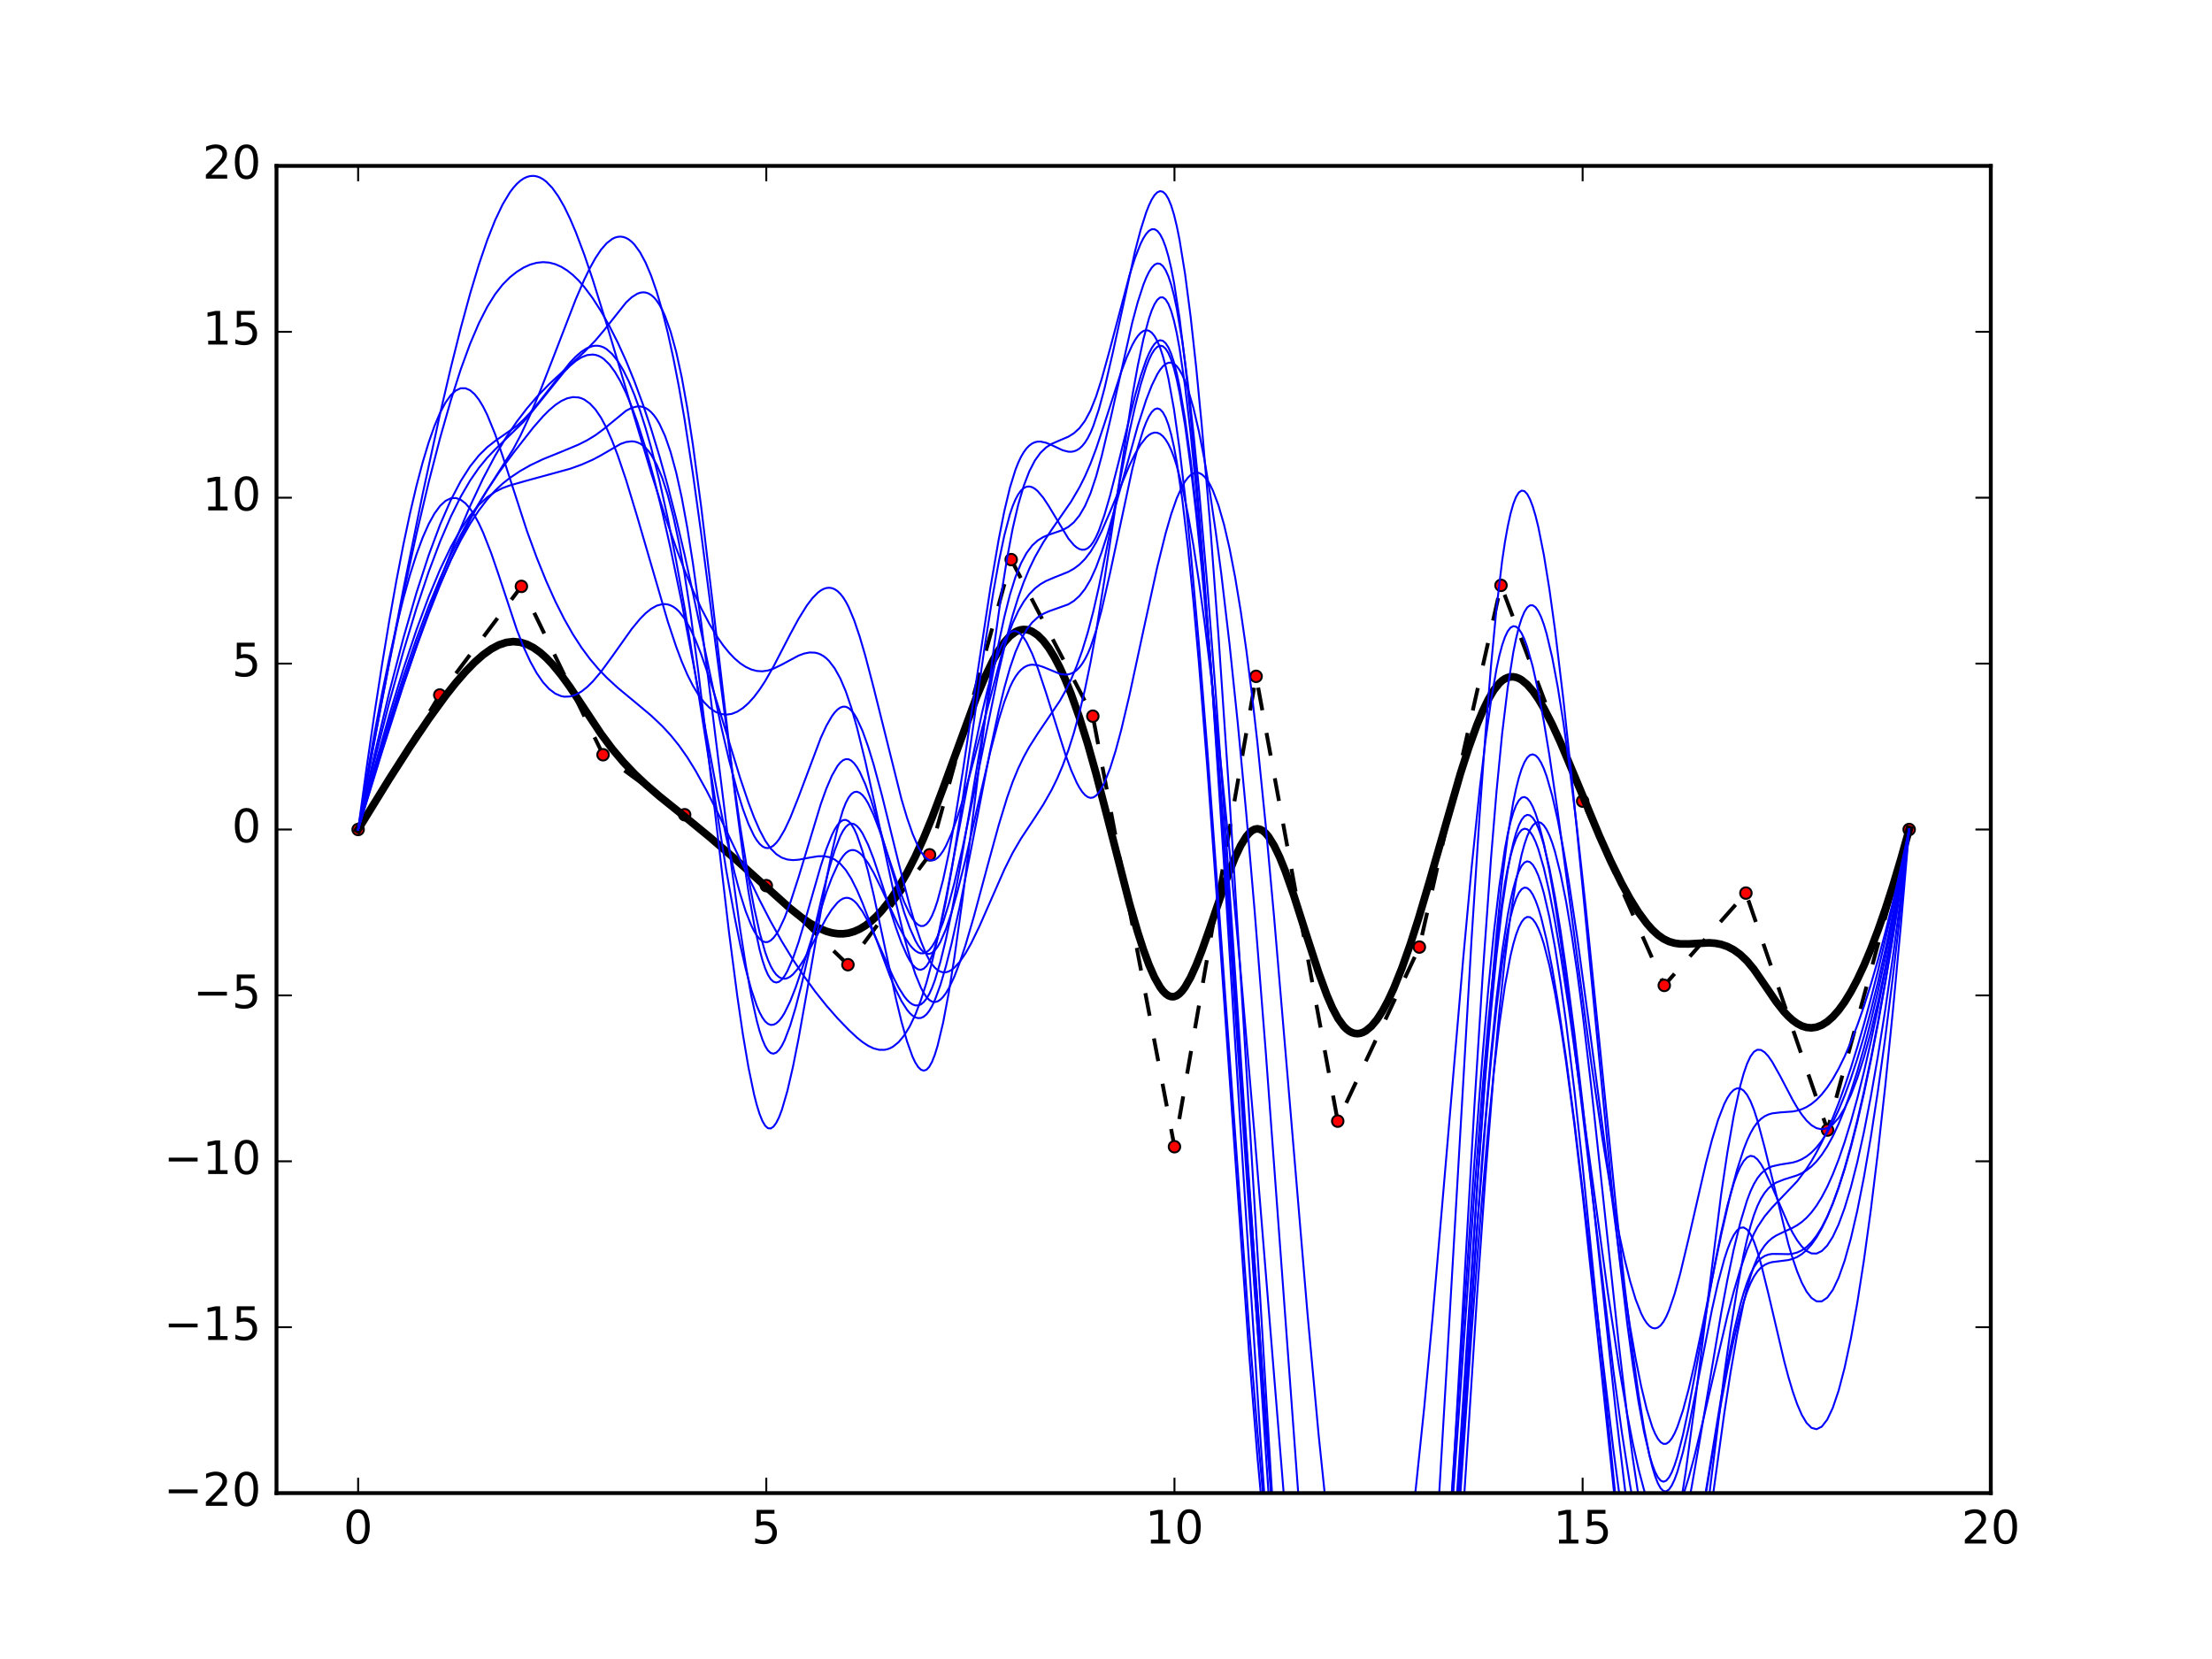 <?xml version="1.0" encoding="utf-8" standalone="no"?>
<!DOCTYPE svg PUBLIC "-//W3C//DTD SVG 1.1//EN"
  "http://www.w3.org/Graphics/SVG/1.1/DTD/svg11.dtd">
<!-- Created with matplotlib (http://matplotlib.org/) -->
<svg height="432pt" version="1.1" viewBox="0 0 576 432" width="576pt" xmlns="http://www.w3.org/2000/svg" xmlns:xlink="http://www.w3.org/1999/xlink">
 <defs>
  <style type="text/css">
*{stroke-linecap:butt;stroke-linejoin:round;stroke-miterlimit:100000;}
  </style>
 </defs>
 <g id="figure_1">
  <g id="patch_1">
   <path d="M 0 432 
L 576 432 
L 576 0 
L 0 0 
z
" style="fill:#ffffff;"/>
  </g>
  <g id="axes_1">
   <g id="patch_2">
    <path d="M 72 388.8 
L 518.4 388.8 
L 518.4 43.2 
L 72 43.2 
z
" style="fill:#ffffff;"/>
   </g>
   <g id="line2d_1">
    <path clip-path="url(#p65194add7f)" d="M 93.257 216 
L 114.514 180.974 
L 135.771 152.691 
L 157.029 196.539 
L 178.286 212.158 
L 199.543 230.613 
L 220.8 251.206 
L 242.057 222.591 
L 263.314 145.723 
L 284.571 186.493 
L 305.829 298.606 
L 327.086 176.117 
L 348.343 291.943 
L 369.6 246.617 
L 390.857 152.429 
L 412.114 208.606 
L 433.371 256.6 
L 454.629 232.557 
L 475.886 294.264 
L 497.143 216 
" style="fill:none;stroke:#000000;stroke-dasharray:6,6;stroke-dashoffset:0.0;"/>
    <defs>
     <path d="M 0 1.5 
C 0.398 1.5 0.779 1.342 1.061 1.061 
C 1.342 0.779 1.5 0.398 1.5 0 
C 1.5 -0.398 1.342 -0.779 1.061 -1.061 
C 0.779 -1.342 0.398 -1.5 0 -1.5 
C -0.398 -1.5 -0.779 -1.342 -1.061 -1.061 
C -1.342 -0.779 -1.5 -0.398 -1.5 0 
C -1.5 0.398 -1.342 0.779 -1.061 1.061 
C -0.779 1.342 -0.398 1.5 0 1.5 
z
" id="mae66f46b00" style="stroke:#000000;stroke-width:0.5;"/>
    </defs>
    <g clip-path="url(#p65194add7f)">
     <use style="fill:#ff0000;stroke:#000000;stroke-width:0.5;" x="93.257" xlink:href="#mae66f46b00" y="216.0"/>
     <use style="fill:#ff0000;stroke:#000000;stroke-width:0.5;" x="114.514" xlink:href="#mae66f46b00" y="180.974"/>
     <use style="fill:#ff0000;stroke:#000000;stroke-width:0.5;" x="135.771" xlink:href="#mae66f46b00" y="152.691"/>
     <use style="fill:#ff0000;stroke:#000000;stroke-width:0.5;" x="157.029" xlink:href="#mae66f46b00" y="196.539"/>
     <use style="fill:#ff0000;stroke:#000000;stroke-width:0.5;" x="178.286" xlink:href="#mae66f46b00" y="212.158"/>
     <use style="fill:#ff0000;stroke:#000000;stroke-width:0.5;" x="199.543" xlink:href="#mae66f46b00" y="230.613"/>
     <use style="fill:#ff0000;stroke:#000000;stroke-width:0.5;" x="220.8" xlink:href="#mae66f46b00" y="251.206"/>
     <use style="fill:#ff0000;stroke:#000000;stroke-width:0.5;" x="242.057" xlink:href="#mae66f46b00" y="222.591"/>
     <use style="fill:#ff0000;stroke:#000000;stroke-width:0.5;" x="263.314" xlink:href="#mae66f46b00" y="145.723"/>
     <use style="fill:#ff0000;stroke:#000000;stroke-width:0.5;" x="284.571" xlink:href="#mae66f46b00" y="186.493"/>
     <use style="fill:#ff0000;stroke:#000000;stroke-width:0.5;" x="305.829" xlink:href="#mae66f46b00" y="298.606"/>
     <use style="fill:#ff0000;stroke:#000000;stroke-width:0.5;" x="327.086" xlink:href="#mae66f46b00" y="176.117"/>
     <use style="fill:#ff0000;stroke:#000000;stroke-width:0.5;" x="348.343" xlink:href="#mae66f46b00" y="291.943"/>
     <use style="fill:#ff0000;stroke:#000000;stroke-width:0.5;" x="369.6" xlink:href="#mae66f46b00" y="246.617"/>
     <use style="fill:#ff0000;stroke:#000000;stroke-width:0.5;" x="390.857" xlink:href="#mae66f46b00" y="152.429"/>
     <use style="fill:#ff0000;stroke:#000000;stroke-width:0.5;" x="412.114" xlink:href="#mae66f46b00" y="208.606"/>
     <use style="fill:#ff0000;stroke:#000000;stroke-width:0.5;" x="433.371" xlink:href="#mae66f46b00" y="256.6"/>
     <use style="fill:#ff0000;stroke:#000000;stroke-width:0.5;" x="454.629" xlink:href="#mae66f46b00" y="232.557"/>
     <use style="fill:#ff0000;stroke:#000000;stroke-width:0.5;" x="475.886" xlink:href="#mae66f46b00" y="294.264"/>
     <use style="fill:#ff0000;stroke:#000000;stroke-width:0.5;" x="497.143" xlink:href="#mae66f46b00" y="216.0"/>
    </g>
   </g>
   <g id="line2d_2">
    <path clip-path="url(#p65194add7f)" d="M 93.257 216 
L 101.378 202.828 
L 106.772 194.416 
L 111.632 187.217 
L 116.016 181.187 
L 118.701 177.796 
L 121.216 174.895 
L 123.578 172.47 
L 125.804 170.51 
L 127.91 169.002 
L 129.914 167.934 
L 131.831 167.293 
L 133.68 167.067 
L 135.475 167.242 
L 137.223 167.787 
L 138.928 168.667 
L 140.593 169.845 
L 142.222 171.285 
L 143.817 172.951 
L 146.156 175.795 
L 148.439 178.942 
L 152.151 184.532 
L 156.517 191.111 
L 159.414 195 
L 162.311 198.431 
L 165.208 201.48 
L 168.104 204.227 
L 171.725 207.356 
L 178.243 212.596 
L 184.761 217.948 
L 192.003 224.183 
L 199.969 231.361 
L 205.762 236.559 
L 208.659 238.864 
L 210.832 240.357 
L 213.004 241.588 
L 215.177 242.502 
L 216.625 242.908 
L 218.074 243.132 
L 219.522 243.158 
L 220.97 242.971 
L 222.419 242.556 
L 223.867 241.914 
L 225.316 241.044 
L 226.764 239.946 
L 228.212 238.621 
L 229.661 237.069 
L 231.833 234.317 
L 234.006 231.055 
L 236.178 227.286 
L 238.351 223.01 
L 240.524 218.228 
L 242.696 212.942 
L 245.593 205.236 
L 254.283 181.494 
L 256.456 176.347 
L 258.628 171.87 
L 260.077 169.345 
L 261.525 167.249 
L 262.973 165.634 
L 264.422 164.547 
L 265.146 164.206 
L 265.87 163.996 
L 266.594 163.916 
L 267.319 163.965 
L 268.043 164.14 
L 268.767 164.439 
L 270.215 165.405 
L 271.664 166.847 
L 273.112 168.75 
L 274.561 171.101 
L 276.009 173.884 
L 277.457 177.085 
L 278.906 180.689 
L 281.078 186.819 
L 283.251 193.774 
L 285.423 201.501 
L 288.32 212.694 
L 294.114 235.273 
L 296.286 242.81 
L 297.735 247.289 
L 299.183 251.221 
L 300.631 254.507 
L 302.08 257.052 
L 302.804 258.016 
L 303.528 258.758 
L 304.252 259.266 
L 304.977 259.528 
L 305.701 259.532 
L 306.425 259.269 
L 307.149 258.749 
L 307.873 257.991 
L 308.598 257.014 
L 310.046 254.475 
L 311.494 251.282 
L 312.943 247.586 
L 315.115 241.423 
L 319.46 228.726 
L 321.633 223.201 
L 323.081 220.165 
L 324.53 217.823 
L 325.254 216.958 
L 325.978 216.322 
L 326.702 215.935 
L 327.427 215.813 
L 328.151 215.96 
L 328.875 216.36 
L 329.599 216.998 
L 330.323 217.858 
L 331.772 220.179 
L 333.22 223.198 
L 334.668 226.788 
L 336.841 232.968 
L 340.462 244.333 
L 343.359 253.248 
L 345.531 259.166 
L 346.98 262.51 
L 348.428 265.224 
L 349.876 267.215 
L 350.601 267.941 
L 351.325 268.495 
L 352.049 268.88 
L 352.773 269.1 
L 353.497 269.161 
L 354.222 269.066 
L 354.946 268.82 
L 355.67 268.427 
L 357.118 267.221 
L 358.567 265.481 
L 360.015 263.244 
L 361.463 260.545 
L 362.912 257.419 
L 365.084 252.009 
L 367.257 245.84 
L 369.43 239.031 
L 372.326 229.195 
L 380.292 201.429 
L 382.465 194.668 
L 384.638 188.655 
L 386.086 185.168 
L 387.534 182.171 
L 388.983 179.727 
L 390.431 177.901 
L 391.155 177.238 
L 391.88 176.747 
L 392.604 176.421 
L 393.328 176.255 
L 394.052 176.242 
L 394.776 176.376 
L 395.5 176.65 
L 396.225 177.059 
L 397.673 178.254 
L 399.121 179.912 
L 400.57 181.981 
L 402.018 184.412 
L 404.191 188.627 
L 406.363 193.374 
L 409.984 202.008 
L 416.502 217.725 
L 419.399 224.182 
L 422.296 230.081 
L 424.468 234.041 
L 426.641 237.529 
L 428.813 240.475 
L 430.262 242.104 
L 431.71 243.443 
L 433.158 244.47 
L 434.607 245.174 
L 436.059 245.595 
L 437.517 245.792 
L 439.722 245.798 
L 445.017 245.506 
L 446.583 245.613 
L 448.178 245.913 
L 449.807 246.467 
L 451.472 247.334 
L 453.177 248.574 
L 454.925 250.247 
L 456.72 252.411 
L 459.518 256.474 
L 462.49 260.834 
L 464.596 263.499 
L 465.693 264.668 
L 466.822 265.687 
L 467.985 266.525 
L 469.184 267.153 
L 470.421 267.539 
L 471.699 267.653 
L 473.019 267.465 
L 474.384 266.944 
L 475.796 266.06 
L 477.256 264.782 
L 478.768 263.079 
L 480.332 260.921 
L 481.951 258.278 
L 483.628 255.119 
L 485.364 251.414 
L 487.161 247.132 
L 489.022 242.242 
L 490.949 236.715 
L 492.943 230.519 
L 495.007 223.624 
L 497.143 216 
L 497.143 216 
" style="fill:none;stroke:#000000;stroke-linecap:square;stroke-width:2.0;"/>
   </g>
   <g id="line2d_3">
    <path clip-path="url(#p65194add7f)" d="M 93.257 216 
L 95.393 200.395 
L 97.457 186.157 
L 99.451 173.234 
L 101.378 161.573 
L 103.239 151.122 
L 105.036 141.829 
L 106.772 133.642 
L 108.449 126.508 
L 110.068 120.376 
L 111.632 115.193 
L 113.144 110.906 
L 114.604 107.465 
L 116.016 104.816 
L 117.381 102.907 
L 118.701 101.686 
L 119.979 101.101 
L 121.216 101.099 
L 122.415 101.63 
L 123.578 102.639 
L 124.707 104.075 
L 125.804 105.886 
L 126.871 108.02 
L 128.924 113.046 
L 130.882 118.736 
L 137.223 138.294 
L 139.765 145.221 
L 142.222 151.295 
L 144.604 156.596 
L 146.923 161.199 
L 149.19 165.181 
L 151.416 168.619 
L 153.613 171.59 
L 155.793 174.17 
L 157.966 176.438 
L 160.863 179.104 
L 165.208 182.698 
L 169.553 186.335 
L 172.45 189.078 
L 174.622 191.428 
L 176.795 194.112 
L 178.967 197.203 
L 181.14 200.723 
L 184.037 205.968 
L 186.933 211.686 
L 192.003 222.309 
L 197.796 234.382 
L 200.693 239.983 
L 203.59 245.146 
L 206.487 249.889 
L 209.383 254.236 
L 212.28 258.211 
L 215.177 261.838 
L 218.074 265.142 
L 220.97 268.147 
L 223.143 270.179 
L 224.591 271.348 
L 226.04 272.305 
L 227.488 272.997 
L 228.937 273.368 
L 230.385 273.365 
L 231.109 273.205 
L 231.833 272.932 
L 232.557 272.537 
L 234.006 271.358 
L 235.454 269.614 
L 236.903 267.25 
L 238.351 264.212 
L 239.799 260.445 
L 241.248 255.894 
L 242.696 250.51 
L 244.145 244.335 
L 246.317 233.929 
L 249.214 218.769 
L 253.559 195.887 
L 255.732 185.56 
L 257.18 179.457 
L 258.628 174.166 
L 260.077 169.849 
L 260.801 168.106 
L 261.525 166.667 
L 262.249 165.552 
L 262.973 164.781 
L 263.698 164.373 
L 264.422 164.324 
L 265.146 164.611 
L 265.87 165.209 
L 266.594 166.091 
L 267.319 167.234 
L 268.767 170.201 
L 270.215 173.908 
L 272.388 180.419 
L 277.457 196.542 
L 278.906 200.486 
L 280.354 203.769 
L 281.078 205.1 
L 281.802 206.19 
L 282.527 207.015 
L 283.251 207.549 
L 283.975 207.768 
L 284.699 207.646 
L 285.423 207.17 
L 286.148 206.358 
L 286.872 205.228 
L 287.596 203.803 
L 289.044 200.144 
L 290.493 195.546 
L 291.941 190.172 
L 294.114 181.013 
L 297.735 164.187 
L 301.356 147.623 
L 303.528 138.874 
L 304.977 133.879 
L 306.425 129.742 
L 307.873 126.568 
L 308.598 125.354 
L 309.322 124.393 
L 310.046 123.689 
L 310.77 123.246 
L 311.494 123.066 
L 312.218 123.155 
L 312.943 123.515 
L 313.667 124.15 
L 314.391 125.064 
L 315.115 126.261 
L 315.839 127.744 
L 317.288 131.584 
L 318.736 136.612 
L 320.185 142.86 
L 321.633 150.355 
L 323.081 159.128 
L 324.53 169.207 
L 325.978 180.623 
L 327.427 193.404 
L 329.599 214.985 
L 331.772 238.829 
L 335.393 281.58 
L 340.462 341.974 
L 343.359 373.539 
L 345.531 394.458 
L 346.98 406.679 
L 348.428 417.263 
L 349.876 426.04 
L 351.323 433 
M 361.666 433 
L 362.912 427.49 
L 364.36 419.631 
L 365.809 410.285 
L 367.257 399.488 
L 368.705 387.269 
L 370.878 366.377 
L 373.051 342.941 
L 376.672 300.635 
L 381.017 249.606 
L 383.189 226.068 
L 385.362 205.038 
L 386.81 192.853 
L 388.259 182.445 
L 389.707 174.077 
L 390.431 170.741 
L 391.155 168.015 
L 391.88 165.905 
L 392.604 164.39 
L 393.328 163.447 
L 394.052 163.05 
L 394.776 163.176 
L 395.5 163.802 
L 396.225 164.902 
L 396.949 166.453 
L 397.673 168.431 
L 399.121 173.572 
L 400.57 180.133 
L 402.018 187.92 
L 403.467 196.743 
L 405.639 211.498 
L 408.536 233.002 
L 414.329 276.584 
L 417.226 296.261 
L 419.399 309.492 
L 421.571 321.103 
L 423.02 327.808 
L 424.468 333.586 
L 425.917 338.356 
L 427.365 342.035 
L 428.089 343.439 
L 428.813 344.54 
L 429.537 345.327 
L 430.262 345.789 
L 430.986 345.917 
L 431.71 345.699 
L 432.434 345.127 
L 433.158 344.188 
L 433.883 342.877 
L 434.607 341.21 
L 436.059 336.949 
L 437.517 331.678 
L 439.722 322.473 
L 444.244 302.772 
L 445.796 296.823 
L 447.377 291.638 
L 448.988 287.49 
L 449.807 285.89 
L 450.635 284.651 
L 451.472 283.809 
L 452.319 283.396 
L 453.177 283.447 
L 454.046 283.996 
L 454.925 285.078 
L 455.817 286.725 
L 456.72 288.972 
L 457.637 291.802 
L 459.518 298.838 
L 465.693 323.974 
L 466.822 327.732 
L 467.985 331.109 
L 469.184 334.006 
L 470.421 336.328 
L 471.699 337.977 
L 473.019 338.856 
L 474.384 338.868 
L 475.796 337.917 
L 477.256 335.904 
L 478.768 332.733 
L 480.332 328.308 
L 481.951 322.53 
L 483.628 315.304 
L 485.364 306.532 
L 487.161 296.116 
L 489.022 283.961 
L 490.949 269.969 
L 492.943 254.043 
L 495.007 236.085 
L 497.143 216 
L 497.143 216 
" style="fill:none;stroke:#0000ff;stroke-linecap:square;stroke-width:0.5;"/>
   </g>
   <g id="line2d_4">
    <path clip-path="url(#p65194add7f)" d="M 93.257 216 
L 95.393 203.001 
L 97.457 191.261 
L 99.451 180.728 
L 101.378 171.35 
L 103.239 163.075 
L 105.036 155.853 
L 106.772 149.631 
L 108.449 144.358 
L 110.068 139.982 
L 111.632 136.451 
L 113.144 133.715 
L 114.604 131.722 
L 116.016 130.419 
L 117.381 129.756 
L 118.701 129.68 
L 119.979 130.141 
L 121.216 131.086 
L 122.415 132.464 
L 123.578 134.223 
L 124.707 136.313 
L 125.804 138.68 
L 127.91 144.043 
L 129.914 149.9 
L 134.583 163.998 
L 136.354 168.508 
L 138.081 172.261 
L 139.765 175.303 
L 141.412 177.68 
L 143.023 179.437 
L 144.604 180.62 
L 146.156 181.275 
L 146.923 181.419 
L 148.439 181.367 
L 149.936 180.901 
L 151.416 180.066 
L 152.883 178.909 
L 154.341 177.475 
L 156.517 174.903 
L 159.414 170.94 
L 164.483 163.797 
L 166.656 161.165 
L 168.104 159.698 
L 169.553 158.531 
L 171.001 157.72 
L 172.45 157.325 
L 173.174 157.302 
L 173.898 157.404 
L 174.622 157.64 
L 175.346 158.015 
L 176.071 158.539 
L 176.795 159.217 
L 178.243 161.067 
L 179.691 163.6 
L 181.14 166.749 
L 182.588 170.417 
L 184.761 176.684 
L 187.658 185.961 
L 192.727 202.576 
L 194.9 209.004 
L 196.348 212.819 
L 197.796 216.145 
L 199.245 218.887 
L 200.693 220.964 
L 202.141 222.416 
L 203.59 223.338 
L 205.038 223.824 
L 206.487 223.971 
L 207.935 223.873 
L 210.832 223.32 
L 213.004 222.968 
L 214.453 222.941 
L 215.901 223.192 
L 217.349 223.814 
L 218.798 224.903 
L 220.246 226.554 
L 221.695 228.853 
L 223.143 231.76 
L 224.591 235.139 
L 226.764 240.8 
L 231.833 254.391 
L 233.282 257.762 
L 234.73 260.656 
L 236.178 262.938 
L 236.903 263.807 
L 237.627 264.471 
L 238.351 264.915 
L 239.075 265.121 
L 239.799 265.072 
L 240.524 264.751 
L 241.248 264.142 
L 241.972 263.226 
L 242.696 261.992 
L 243.42 260.45 
L 244.869 256.523 
L 246.317 251.6 
L 247.765 245.837 
L 249.938 235.962 
L 252.835 221.316 
L 257.904 195.131 
L 260.077 185.06 
L 261.525 179.122 
L 262.973 173.985 
L 264.422 169.786 
L 265.87 166.487 
L 267.319 163.965 
L 268.767 162.098 
L 270.215 160.761 
L 271.664 159.831 
L 273.112 159.185 
L 278.182 157.377 
L 279.63 156.48 
L 281.078 155.188 
L 282.527 153.378 
L 283.975 150.926 
L 285.423 147.717 
L 286.872 143.784 
L 288.32 139.273 
L 290.493 131.751 
L 296.286 110.843 
L 298.459 104.128 
L 299.907 100.4 
L 301.356 97.445 
L 302.08 96.304 
L 302.804 95.413 
L 303.528 94.791 
L 304.252 94.455 
L 304.977 94.426 
L 305.701 94.721 
L 306.425 95.358 
L 307.149 96.338 
L 307.873 97.657 
L 308.598 99.311 
L 309.322 101.296 
L 310.77 106.24 
L 312.218 112.457 
L 313.667 119.912 
L 315.115 128.572 
L 316.564 138.403 
L 318.012 149.371 
L 320.185 167.882 
L 322.357 188.761 
L 324.53 211.896 
L 326.702 237.172 
L 329.599 273.882 
L 333.944 332.864 
L 339.014 401.859 
L 341.455 433 
M 372.02 433 
L 373.775 405.629 
L 376.672 356.707 
L 383.189 244.554 
L 385.362 211.163 
L 386.81 191.137 
L 388.259 173.35 
L 389.707 158.188 
L 391.155 146.036 
L 391.88 141.176 
L 392.604 137.109 
L 393.328 133.808 
L 394.052 131.247 
L 394.776 129.401 
L 395.5 128.243 
L 396.225 127.748 
L 396.949 127.888 
L 397.673 128.639 
L 398.397 129.974 
L 399.121 131.866 
L 399.846 134.291 
L 400.57 137.221 
L 402.018 144.494 
L 403.467 153.479 
L 404.915 163.965 
L 407.088 182.054 
L 409.26 202.349 
L 412.157 231.626 
L 419.399 306.215 
L 421.571 326.503 
L 423.744 344.762 
L 425.192 355.512 
L 426.641 364.917 
L 428.089 372.799 
L 429.537 378.981 
L 430.262 381.379 
L 430.986 383.286 
L 431.71 384.678 
L 432.434 385.535 
L 433.158 385.834 
L 433.883 385.556 
L 434.607 384.721 
L 435.332 383.368 
L 436.059 381.54 
L 436.787 379.277 
L 438.249 373.609 
L 439.722 366.693 
L 441.961 354.696 
L 446.583 328.911 
L 448.178 320.988 
L 449.807 313.947 
L 451.472 308.115 
L 452.319 305.756 
L 453.177 303.821 
L 454.046 302.353 
L 454.925 301.392 
L 455.817 300.98 
L 456.72 301.156 
L 457.637 301.911 
L 458.569 303.168 
L 459.518 304.84 
L 461.476 309.093 
L 465.693 318.85 
L 466.822 321.055 
L 467.985 322.996 
L 469.184 324.588 
L 470.421 325.747 
L 471.699 326.387 
L 473.019 326.424 
L 474.384 325.772 
L 475.796 324.347 
L 477.256 322.064 
L 478.768 318.837 
L 480.332 314.582 
L 481.951 309.214 
L 483.628 302.647 
L 485.364 294.798 
L 487.161 285.58 
L 489.022 274.91 
L 490.949 262.702 
L 492.943 248.871 
L 495.007 233.332 
L 497.143 216 
L 497.143 216 
" style="fill:none;stroke:#0000ff;stroke-linecap:square;stroke-width:0.5;"/>
   </g>
   <g id="line2d_5">
    <path clip-path="url(#p65194add7f)" d="M 93.257 216 
L 95.393 208.763 
L 97.457 201.921 
L 101.378 189.372 
L 105.036 178.244 
L 108.449 168.432 
L 111.632 159.828 
L 114.604 152.326 
L 117.381 145.819 
L 119.979 140.2 
L 122.415 135.362 
L 124.707 131.199 
L 126.871 127.604 
L 129.914 123.042 
L 133.68 117.95 
L 138.928 111.24 
L 141.412 108.408 
L 143.023 106.799 
L 144.604 105.457 
L 146.156 104.419 
L 147.683 103.721 
L 149.19 103.403 
L 150.678 103.499 
L 151.416 103.715 
L 152.151 104.049 
L 153.613 105.088 
L 155.068 106.655 
L 156.517 108.787 
L 157.966 111.515 
L 159.414 114.807 
L 160.863 118.588 
L 163.035 125.006 
L 165.932 134.553 
L 173.898 161.877 
L 176.071 168.389 
L 177.519 172.249 
L 178.967 175.638 
L 180.416 178.521 
L 181.864 180.914 
L 183.312 182.832 
L 184.761 184.293 
L 186.209 185.313 
L 187.658 185.908 
L 189.106 186.095 
L 190.554 185.891 
L 192.003 185.311 
L 193.451 184.372 
L 194.9 183.092 
L 196.348 181.486 
L 197.796 179.571 
L 199.245 177.363 
L 201.417 173.564 
L 205.762 165.171 
L 207.935 161.16 
L 210.108 157.66 
L 211.556 155.756 
L 213.004 154.294 
L 213.728 153.757 
L 214.453 153.362 
L 215.177 153.122 
L 215.901 153.046 
L 216.625 153.146 
L 217.349 153.433 
L 218.074 153.916 
L 218.798 154.608 
L 219.522 155.518 
L 220.246 156.657 
L 220.97 158.037 
L 222.419 161.504 
L 223.867 165.79 
L 225.316 170.734 
L 227.488 179.044 
L 234.73 208.058 
L 236.178 212.92 
L 237.627 217.1 
L 239.075 220.439 
L 239.799 221.745 
L 240.524 222.781 
L 241.248 223.529 
L 241.972 223.968 
L 242.696 224.082 
L 243.42 223.882 
L 244.145 223.384 
L 244.869 222.607 
L 245.593 221.567 
L 246.317 220.283 
L 247.765 217.054 
L 249.214 213.06 
L 250.662 208.444 
L 252.835 200.662 
L 260.801 170.595 
L 262.249 166.098 
L 263.698 162.252 
L 265.146 159.124 
L 266.594 156.637 
L 268.043 154.7 
L 269.491 153.223 
L 270.94 152.115 
L 272.388 151.283 
L 274.561 150.356 
L 278.182 148.906 
L 279.63 148.094 
L 281.078 147.012 
L 282.527 145.57 
L 283.975 143.677 
L 285.423 141.248 
L 286.872 138.325 
L 289.044 133.316 
L 294.114 121.173 
L 295.562 118.22 
L 297.01 115.754 
L 298.459 113.917 
L 299.183 113.277 
L 299.907 112.848 
L 300.631 112.645 
L 301.356 112.688 
L 302.08 112.993 
L 302.804 113.579 
L 303.528 114.462 
L 304.252 115.66 
L 304.977 117.191 
L 305.701 119.073 
L 306.425 121.32 
L 307.873 126.893 
L 309.322 133.84 
L 310.77 142.081 
L 312.218 151.538 
L 313.667 162.132 
L 315.839 179.982 
L 318.012 199.948 
L 320.185 221.763 
L 323.081 253.266 
L 326.702 295.645 
L 331.772 358.218 
L 337.565 429.298 
L 337.879 433 
M 375.586 433 
L 378.844 376.459 
L 383.913 288.316 
L 386.086 253.934 
L 388.259 223.439 
L 389.707 205.899 
L 391.155 191.034 
L 392.604 179.07 
L 394.052 169.9 
L 394.776 166.315 
L 395.5 163.372 
L 396.225 161.052 
L 396.949 159.335 
L 397.673 158.203 
L 398.397 157.636 
L 399.121 157.617 
L 399.846 158.125 
L 400.57 159.142 
L 401.294 160.649 
L 402.018 162.627 
L 402.742 165.058 
L 404.191 171.198 
L 405.639 178.919 
L 407.088 188.069 
L 408.536 198.497 
L 410.709 216.202 
L 412.881 235.926 
L 416.502 271.578 
L 420.847 314.702 
L 423.02 334.655 
L 425.192 352.536 
L 426.641 362.935 
L 428.089 371.858 
L 429.537 379.082 
L 430.262 381.989 
L 430.986 384.387 
L 431.71 386.25 
L 432.434 387.549 
L 433.158 388.258 
L 433.883 388.352 
L 434.607 387.852 
L 435.332 386.805 
L 436.059 385.259 
L 436.787 383.259 
L 438.249 378.088 
L 439.722 371.668 
L 441.961 360.517 
L 445.796 341.006 
L 447.377 333.972 
L 448.988 327.941 
L 449.807 325.42 
L 450.635 323.29 
L 451.472 321.599 
L 452.319 320.394 
L 453.177 319.721 
L 454.046 319.627 
L 454.925 320.16 
L 455.817 321.366 
L 456.72 323.291 
L 457.637 325.919 
L 458.569 329.139 
L 460.486 336.897 
L 464.596 354.422 
L 465.693 358.545 
L 466.822 362.332 
L 467.985 365.667 
L 469.184 368.434 
L 470.421 370.517 
L 471.699 371.799 
L 473.019 372.165 
L 474.384 371.498 
L 475.796 369.682 
L 477.256 366.601 
L 478.768 362.139 
L 480.332 356.179 
L 481.951 348.607 
L 483.628 339.304 
L 485.364 328.156 
L 487.161 315.046 
L 489.022 299.857 
L 490.949 282.475 
L 492.943 262.782 
L 495.007 240.662 
L 497.143 216 
L 497.143 216 
" style="fill:none;stroke:#0000ff;stroke-linecap:square;stroke-width:0.5;"/>
   </g>
   <g id="line2d_6">
    <path clip-path="url(#p65194add7f)" d="M 93.257 216 
L 99.451 182.442 
L 105.036 153.407 
L 110.068 128.594 
L 114.604 107.704 
L 117.381 95.807 
L 119.979 85.43 
L 122.415 76.485 
L 124.707 68.882 
L 126.871 62.532 
L 128.924 57.347 
L 130.882 53.236 
L 132.763 50.111 
L 133.68 48.891 
L 134.583 47.884 
L 135.475 47.082 
L 136.354 46.478 
L 137.223 46.067 
L 138.081 45.842 
L 138.928 45.797 
L 139.765 45.924 
L 140.593 46.219 
L 141.412 46.674 
L 142.222 47.283 
L 143.817 48.938 
L 145.383 51.133 
L 146.923 53.817 
L 148.439 56.939 
L 149.936 60.448 
L 152.151 66.325 
L 154.341 72.787 
L 157.966 84.39 
L 164.483 106.277 
L 169.553 123.067 
L 173.174 134.359 
L 176.071 142.709 
L 178.243 148.458 
L 180.416 153.694 
L 182.588 158.389 
L 184.761 162.529 
L 186.933 166.098 
L 188.382 168.151 
L 189.83 169.938 
L 191.279 171.454 
L 192.727 172.695 
L 194.175 173.655 
L 195.624 174.331 
L 197.072 174.716 
L 198.52 174.807 
L 199.969 174.6 
L 201.417 174.118 
L 203.59 173.055 
L 207.935 170.718 
L 209.383 170.18 
L 210.832 169.899 
L 212.28 169.958 
L 213.004 170.141 
L 213.728 170.439 
L 214.453 170.864 
L 215.177 171.426 
L 215.901 172.134 
L 217.349 174.033 
L 218.798 176.642 
L 220.246 180.045 
L 221.695 184.315 
L 223.143 189.397 
L 225.316 198.213 
L 228.212 211.397 
L 233.282 234.99 
L 235.454 243.975 
L 236.903 249.21 
L 238.351 253.663 
L 239.799 257.182 
L 240.524 258.545 
L 241.248 259.617 
L 241.972 260.38 
L 242.696 260.818 
L 243.42 260.941 
L 244.145 260.764 
L 244.869 260.305 
L 245.593 259.58 
L 246.317 258.605 
L 247.041 257.398 
L 248.49 254.351 
L 249.938 250.573 
L 251.386 246.195 
L 253.559 238.798 
L 257.18 225.358 
L 260.077 214.804 
L 262.249 207.701 
L 263.698 203.601 
L 265.146 200.088 
L 266.594 197.072 
L 268.043 194.451 
L 270.215 191.033 
L 276.009 182.463 
L 277.457 179.883 
L 278.906 176.921 
L 280.354 173.473 
L 281.802 169.437 
L 283.251 164.707 
L 284.699 159.182 
L 286.148 152.828 
L 288.32 142.158 
L 294.114 112.4 
L 295.562 105.887 
L 297.01 100.195 
L 298.459 95.551 
L 299.183 93.692 
L 299.907 92.179 
L 300.631 91.042 
L 301.356 90.307 
L 302.08 90.003 
L 302.804 90.158 
L 303.528 90.801 
L 304.252 91.959 
L 304.977 93.662 
L 305.701 95.936 
L 306.425 98.806 
L 307.149 102.261 
L 308.598 110.833 
L 310.046 121.458 
L 311.494 133.946 
L 312.943 148.104 
L 315.115 172.053 
L 317.288 198.681 
L 320.185 237.232 
L 325.254 308.766 
L 329.599 369.031 
L 333.22 416.114 
L 334.589 433 
M 378.484 433 
L 384.638 337.156 
L 386.81 306.424 
L 388.983 279.056 
L 390.431 263.214 
L 391.88 249.645 
L 393.328 238.403 
L 394.776 229.402 
L 396.225 222.555 
L 396.949 219.911 
L 397.673 217.773 
L 398.397 216.13 
L 399.121 214.97 
L 399.846 214.282 
L 400.57 214.056 
L 401.294 214.281 
L 402.018 214.946 
L 402.742 216.039 
L 403.467 217.55 
L 404.191 219.468 
L 404.915 221.782 
L 406.363 227.553 
L 407.812 234.776 
L 409.26 243.363 
L 410.709 253.226 
L 412.157 264.278 
L 414.329 282.781 
L 417.226 309.684 
L 421.571 350.354 
L 423.744 368.822 
L 425.192 379.813 
L 426.641 389.427 
L 428.089 397.389 
L 428.813 400.664 
L 429.537 403.423 
L 430.262 405.632 
L 430.986 407.256 
L 431.71 408.261 
L 432.434 408.613 
L 433.158 408.276 
L 433.883 407.223 
L 434.607 405.472 
L 435.332 403.074 
L 436.059 400.076 
L 437.517 392.484 
L 438.984 383.09 
L 441.21 366.485 
L 448.178 311.025 
L 449.807 300.086 
L 451.472 290.507 
L 453.177 282.683 
L 454.046 279.553 
L 454.925 277.01 
L 455.817 275.103 
L 456.72 273.881 
L 457.637 273.343 
L 458.569 273.416 
L 459.518 274.019 
L 460.486 275.074 
L 461.476 276.502 
L 463.529 280.155 
L 466.822 286.443 
L 467.985 288.436 
L 469.184 290.246 
L 470.421 291.793 
L 471.699 292.997 
L 473.019 293.78 
L 474.384 294.062 
L 475.796 293.763 
L 477.256 292.804 
L 478.768 291.106 
L 480.332 288.589 
L 481.951 285.175 
L 483.628 280.783 
L 485.364 275.334 
L 487.161 268.748 
L 489.022 260.948 
L 490.949 251.852 
L 492.943 241.381 
L 495.007 229.457 
L 497.143 216 
L 497.143 216 
" style="fill:none;stroke:#0000ff;stroke-linecap:square;stroke-width:0.5;"/>
   </g>
   <g id="line2d_7">
    <path clip-path="url(#p65194add7f)" d="M 93.257 216 
L 95.393 204.15 
L 97.457 192.98 
L 101.378 172.594 
L 105.036 154.674 
L 108.449 139.052 
L 111.632 125.559 
L 114.604 114.028 
L 117.381 104.29 
L 119.979 96.177 
L 122.415 89.522 
L 124.707 84.155 
L 126.871 79.909 
L 128.924 76.617 
L 130.882 74.109 
L 132.763 72.217 
L 134.583 70.775 
L 136.354 69.673 
L 138.081 68.892 
L 139.765 68.424 
L 141.412 68.257 
L 143.023 68.383 
L 144.604 68.792 
L 146.156 69.474 
L 147.683 70.418 
L 149.19 71.616 
L 150.678 73.058 
L 152.151 74.733 
L 154.341 77.662 
L 156.517 81.062 
L 158.69 84.905 
L 160.863 89.205 
L 163.035 93.997 
L 165.208 99.318 
L 167.38 105.202 
L 169.553 111.686 
L 171.725 118.804 
L 173.898 126.593 
L 176.071 135.088 
L 178.243 144.324 
L 181.14 157.706 
L 187.658 188.579 
L 189.83 197.847 
L 192.003 206.015 
L 193.451 210.675 
L 194.9 214.585 
L 196.348 217.639 
L 197.072 218.812 
L 197.796 219.732 
L 198.52 220.386 
L 199.245 220.761 
L 199.969 220.845 
L 200.693 220.643 
L 201.417 220.178 
L 202.141 219.468 
L 202.866 218.537 
L 204.314 216.09 
L 205.762 213.006 
L 207.935 207.551 
L 213.728 192.148 
L 215.177 189.012 
L 216.625 186.499 
L 217.349 185.528 
L 218.074 184.775 
L 218.798 184.262 
L 219.522 184.01 
L 220.246 184.039 
L 220.97 184.37 
L 221.695 185.012 
L 222.419 185.948 
L 223.143 187.159 
L 224.591 190.323 
L 226.04 194.347 
L 227.488 199.071 
L 229.661 207.124 
L 234.006 224.748 
L 236.903 235.905 
L 238.351 240.829 
L 239.799 245.107 
L 241.248 248.579 
L 241.972 249.964 
L 242.696 251.091 
L 243.42 251.966 
L 244.145 252.6 
L 244.869 253.004 
L 245.593 253.192 
L 246.317 253.175 
L 247.041 252.964 
L 247.765 252.572 
L 248.49 252.01 
L 249.938 250.425 
L 251.386 248.304 
L 252.835 245.743 
L 255.007 241.282 
L 257.904 234.679 
L 261.525 226.44 
L 263.698 222.074 
L 265.87 218.361 
L 269.491 212.892 
L 271.664 209.523 
L 273.836 205.698 
L 275.285 202.739 
L 276.733 199.341 
L 278.182 195.411 
L 279.63 190.855 
L 281.078 185.577 
L 282.527 179.484 
L 283.975 172.48 
L 285.423 164.485 
L 287.596 150.928 
L 294.838 103.161 
L 296.286 95.17 
L 297.735 88.333 
L 299.183 82.923 
L 299.907 80.838 
L 300.631 79.211 
L 301.356 78.077 
L 302.08 77.469 
L 302.804 77.421 
L 303.528 77.968 
L 304.252 79.144 
L 304.977 80.981 
L 305.701 83.515 
L 306.425 86.773 
L 307.149 90.738 
L 308.598 100.647 
L 310.046 112.962 
L 311.494 127.398 
L 312.943 143.675 
L 315.115 170.921 
L 318.012 211.052 
L 326.702 336.048 
L 328.875 363.452 
L 331.047 388.338 
L 333.22 410.925 
L 335.569 433 
M 376.917 433 
L 381.017 366.797 
L 384.638 309.551 
L 386.81 278.349 
L 388.259 259.645 
L 389.707 243.061 
L 391.155 228.975 
L 392.604 217.609 
L 394.052 208.85 
L 394.776 205.398 
L 395.5 202.539 
L 396.225 200.252 
L 396.949 198.517 
L 397.673 197.315 
L 398.397 196.626 
L 399.121 196.429 
L 399.846 196.705 
L 400.57 197.435 
L 401.294 198.598 
L 402.018 200.174 
L 402.742 202.144 
L 404.191 207.185 
L 405.639 213.562 
L 407.088 221.117 
L 408.536 229.69 
L 410.709 244.111 
L 413.605 265.42 
L 422.296 331.402 
L 424.468 345.503 
L 425.917 353.799 
L 427.365 361.024 
L 428.813 367.016 
L 430.262 371.614 
L 430.986 373.339 
L 431.71 374.655 
L 432.434 375.542 
L 433.158 375.979 
L 433.883 375.95 
L 434.607 375.465 
L 435.332 374.553 
L 436.059 373.244 
L 436.787 371.565 
L 438.249 367.214 
L 439.722 361.731 
L 441.21 355.344 
L 443.477 344.572 
L 448.178 321.58 
L 450.635 310.91 
L 452.319 304.628 
L 454.046 299.28 
L 454.925 297.028 
L 455.817 295.095 
L 456.72 293.509 
L 457.637 292.271 
L 458.569 291.339 
L 459.518 290.666 
L 460.486 290.209 
L 461.476 289.92 
L 463.529 289.671 
L 466.822 289.434 
L 467.985 289.211 
L 469.184 288.839 
L 470.421 288.275 
L 471.699 287.472 
L 473.019 286.386 
L 474.384 284.97 
L 475.796 283.18 
L 477.256 280.97 
L 478.768 278.295 
L 480.332 275.11 
L 481.951 271.369 
L 483.628 267.028 
L 485.364 262.039 
L 487.161 256.36 
L 489.022 249.943 
L 490.949 242.744 
L 492.943 234.717 
L 495.007 225.818 
L 497.143 216 
L 497.143 216 
" style="fill:none;stroke:#0000ff;stroke-linecap:square;stroke-width:0.5;"/>
   </g>
   <g id="line2d_8">
    <path clip-path="url(#p65194add7f)" d="M 93.257 216 
L 95.393 206.829 
L 97.457 198.266 
L 101.378 182.872 
L 105.036 169.634 
L 108.449 158.367 
L 111.632 148.886 
L 114.604 141.007 
L 117.381 134.546 
L 119.979 129.318 
L 122.415 125.137 
L 124.707 121.821 
L 126.871 119.183 
L 128.924 117.04 
L 136.354 109.813 
L 138.928 106.731 
L 146.923 96.798 
L 148.439 95.261 
L 149.936 93.992 
L 151.416 93.045 
L 152.883 92.47 
L 154.341 92.319 
L 155.068 92.418 
L 155.793 92.643 
L 156.517 92.999 
L 157.242 93.493 
L 158.69 94.905 
L 160.138 96.866 
L 161.587 99.36 
L 163.035 102.369 
L 164.483 105.875 
L 165.932 109.861 
L 168.104 116.702 
L 170.277 124.522 
L 172.45 133.264 
L 174.622 142.868 
L 177.519 156.91 
L 180.416 172.187 
L 186.933 207.313 
L 189.106 217.9 
L 191.279 227.291 
L 192.727 232.699 
L 194.175 237.294 
L 195.624 240.961 
L 196.348 242.413 
L 197.072 243.59 
L 197.796 244.478 
L 198.52 245.065 
L 199.245 245.335 
L 199.969 245.277 
L 200.693 244.895 
L 201.417 244.215 
L 202.141 243.259 
L 202.866 242.049 
L 204.314 238.965 
L 205.762 235.15 
L 207.935 228.46 
L 213.728 209.394 
L 215.177 205.357 
L 216.625 201.984 
L 218.074 199.46 
L 218.798 198.575 
L 219.522 197.973 
L 220.246 197.676 
L 220.97 197.708 
L 221.695 198.077 
L 222.419 198.763 
L 223.143 199.741 
L 223.867 200.987 
L 225.316 204.188 
L 226.764 208.17 
L 228.937 215.186 
L 235.454 237.623 
L 236.903 241.648 
L 238.351 244.903 
L 239.075 246.182 
L 239.799 247.195 
L 240.524 247.919 
L 241.248 248.329 
L 241.972 248.402 
L 242.696 248.117 
L 243.42 247.487 
L 244.145 246.532 
L 244.869 245.275 
L 246.317 241.941 
L 247.765 237.657 
L 249.214 232.596 
L 251.386 223.929 
L 255.007 208.062 
L 257.904 195.647 
L 260.077 187.41 
L 261.525 182.756 
L 262.973 178.973 
L 263.698 177.462 
L 264.422 176.211 
L 265.146 175.201 
L 265.87 174.412 
L 266.594 173.825 
L 267.319 173.419 
L 268.043 173.175 
L 268.767 173.073 
L 270.215 173.214 
L 271.664 173.685 
L 276.009 175.48 
L 277.457 175.677 
L 278.182 175.61 
L 278.906 175.408 
L 279.63 175.049 
L 280.354 174.514 
L 281.078 173.784 
L 281.802 172.838 
L 282.527 171.656 
L 283.251 170.218 
L 283.975 168.506 
L 285.423 164.19 
L 286.872 158.796 
L 289.044 149.282 
L 294.838 122.173 
L 296.286 116.504 
L 297.735 111.833 
L 298.459 109.959 
L 299.183 108.438 
L 299.907 107.306 
L 300.631 106.596 
L 301.356 106.345 
L 302.08 106.585 
L 302.804 107.353 
L 303.528 108.682 
L 304.252 110.608 
L 304.977 113.165 
L 305.701 116.388 
L 306.425 120.304 
L 307.873 130.13 
L 309.322 142.368 
L 310.77 156.725 
L 312.218 172.908 
L 314.391 199.965 
L 317.288 239.697 
L 325.254 352.352 
L 327.427 379.324 
L 329.599 403.15 
L 331.772 424.004 
L 332.813 433 
M 375.3 433 
L 378.12 393.192 
L 383.913 310.587 
L 386.086 282.9 
L 387.534 266.383 
L 388.983 251.825 
L 390.431 239.575 
L 391.88 229.95 
L 392.604 226.134 
L 393.328 222.954 
L 394.052 220.386 
L 394.776 218.407 
L 395.5 216.996 
L 396.225 216.129 
L 396.949 215.784 
L 397.673 215.937 
L 398.397 216.567 
L 399.121 217.651 
L 399.846 219.166 
L 400.57 221.089 
L 402.018 226.07 
L 403.467 232.412 
L 404.915 239.934 
L 406.363 248.454 
L 408.536 262.711 
L 411.433 283.521 
L 418.675 336.616 
L 421.571 355.729 
L 423.744 368.422 
L 425.192 375.89 
L 426.641 382.43 
L 428.089 387.928 
L 429.537 392.271 
L 430.262 393.974 
L 430.986 395.346 
L 431.71 396.372 
L 432.434 397.038 
L 433.158 397.331 
L 433.883 397.237 
L 434.607 396.767 
L 435.332 395.943 
L 436.059 394.787 
L 436.787 393.321 
L 438.249 389.55 
L 439.722 384.808 
L 441.21 379.273 
L 443.477 369.875 
L 449.807 342.634 
L 451.472 336.295 
L 453.177 330.501 
L 454.925 325.431 
L 456.72 321.262 
L 457.637 319.547 
L 459.518 316.709 
L 461.476 314.402 
L 467.985 307.592 
L 470.421 304.331 
L 471.699 302.341 
L 473.019 300.06 
L 474.384 297.45 
L 475.796 294.471 
L 477.256 291.086 
L 478.768 287.256 
L 480.332 282.943 
L 481.951 278.107 
L 483.628 272.711 
L 485.364 266.715 
L 487.161 260.082 
L 489.022 252.772 
L 492.943 235.97 
L 497.143 216 
L 497.143 216 
" style="fill:none;stroke:#0000ff;stroke-linecap:square;stroke-width:0.5;"/>
   </g>
   <g id="line2d_9">
    <path clip-path="url(#p65194add7f)" d="M 93.257 216 
L 95.393 206.037 
L 97.457 196.773 
L 101.378 180.233 
L 105.036 166.164 
L 108.449 154.347 
L 111.632 144.566 
L 114.604 136.602 
L 117.381 130.24 
L 119.979 125.261 
L 122.415 121.448 
L 124.707 118.584 
L 126.871 116.452 
L 128.924 114.834 
L 134.583 110.894 
L 136.354 109.264 
L 138.081 107.426 
L 140.593 104.406 
L 148.439 94.403 
L 149.936 92.848 
L 151.416 91.577 
L 152.883 90.648 
L 154.341 90.117 
L 155.068 90.02 
L 155.793 90.044 
L 156.517 90.197 
L 157.242 90.486 
L 157.966 90.916 
L 159.414 92.196 
L 160.863 94.033 
L 162.311 96.425 
L 163.759 99.367 
L 165.208 102.855 
L 166.656 106.885 
L 168.104 111.453 
L 169.553 116.555 
L 171.725 125.202 
L 173.898 135.029 
L 176.071 146.022 
L 178.243 158.169 
L 181.14 175.968 
L 189.106 226.597 
L 191.279 238.701 
L 192.727 245.912 
L 194.175 252.279 
L 195.624 257.667 
L 197.072 261.941 
L 197.796 263.617 
L 198.52 264.964 
L 199.245 265.964 
L 199.969 266.602 
L 200.693 266.884 
L 201.417 266.831 
L 202.141 266.466 
L 202.866 265.813 
L 203.59 264.892 
L 204.314 263.728 
L 205.762 260.757 
L 207.211 257.082 
L 209.383 250.644 
L 215.177 232.356 
L 216.625 228.509 
L 218.074 225.314 
L 218.798 224.017 
L 219.522 222.952 
L 220.246 222.139 
L 220.97 221.603 
L 221.695 221.351 
L 222.419 221.368 
L 223.143 221.631 
L 223.867 222.121 
L 224.591 222.816 
L 226.04 224.741 
L 227.488 227.24 
L 229.661 231.702 
L 234.006 241.148 
L 235.454 243.843 
L 236.903 246.036 
L 237.627 246.892 
L 238.351 247.561 
L 239.075 248.021 
L 239.799 248.252 
L 240.524 248.233 
L 241.248 247.944 
L 241.972 247.363 
L 242.696 246.475 
L 243.42 245.288 
L 244.145 243.818 
L 245.593 240.102 
L 247.041 235.463 
L 248.49 230.039 
L 250.662 220.731 
L 253.559 206.854 
L 260.077 174.856 
L 262.249 165.6 
L 263.698 160.22 
L 265.146 155.559 
L 266.594 151.541 
L 268.043 148.076 
L 269.491 145.074 
L 271.664 141.242 
L 273.836 137.946 
L 278.906 130.626 
L 281.078 126.916 
L 282.527 124.026 
L 283.975 120.698 
L 285.423 116.852 
L 287.596 110.309 
L 291.941 96.886 
L 293.39 93.041 
L 294.838 89.844 
L 295.562 88.55 
L 296.286 87.492 
L 297.01 86.695 
L 297.735 86.185 
L 298.459 85.986 
L 299.183 86.123 
L 299.907 86.62 
L 300.631 87.503 
L 301.356 88.797 
L 302.08 90.526 
L 302.804 92.716 
L 303.528 95.391 
L 304.252 98.576 
L 305.701 106.576 
L 307.149 116.859 
L 308.598 129.274 
L 310.046 143.576 
L 312.218 168.028 
L 314.391 195.339 
L 317.288 234.769 
L 325.254 345.734 
L 327.427 372.768 
L 329.599 397.115 
L 331.772 418.883 
L 333.329 433 
M 374.97 433 
L 377.396 398.076 
L 383.913 302.696 
L 386.086 274.499 
L 387.534 257.73 
L 388.983 242.996 
L 390.431 230.651 
L 391.88 221.017 
L 392.604 217.23 
L 393.328 214.1 
L 394.052 211.605 
L 394.776 209.723 
L 395.5 208.432 
L 396.225 207.708 
L 396.949 207.531 
L 397.673 207.876 
L 398.397 208.723 
L 399.121 210.048 
L 399.846 211.83 
L 400.57 214.045 
L 402.018 219.689 
L 403.467 226.8 
L 404.915 235.199 
L 406.363 244.708 
L 408.536 260.661 
L 411.433 284.147 
L 420.123 356.871 
L 422.296 372.78 
L 424.468 386.734 
L 425.917 394.692 
L 427.365 401.393 
L 428.813 406.683 
L 429.537 408.75 
L 430.262 410.406 
L 430.986 411.631 
L 431.71 412.407 
L 432.434 412.714 
L 433.158 412.532 
L 433.883 411.845 
L 434.607 410.667 
L 435.332 409.03 
L 436.059 406.967 
L 437.517 401.686 
L 438.984 395.082 
L 440.464 387.41 
L 442.717 374.461 
L 448.178 342 
L 449.807 333.3 
L 451.472 325.326 
L 453.177 318.333 
L 454.925 312.577 
L 455.817 310.244 
L 456.72 308.315 
L 457.637 306.79 
L 458.569 305.62 
L 459.518 304.752 
L 460.486 304.134 
L 461.476 303.713 
L 463.529 303.252 
L 466.822 302.725 
L 467.985 302.382 
L 469.184 301.869 
L 470.421 301.131 
L 471.699 300.118 
L 473.019 298.776 
L 474.384 297.052 
L 475.796 294.894 
L 477.256 292.25 
L 478.768 289.066 
L 480.332 285.291 
L 481.951 280.871 
L 483.628 275.754 
L 485.364 269.887 
L 487.161 263.218 
L 489.022 255.695 
L 490.949 247.264 
L 492.943 237.873 
L 495.007 227.469 
L 497.143 216 
L 497.143 216 
" style="fill:none;stroke:#0000ff;stroke-linecap:square;stroke-width:0.5;"/>
   </g>
   <g id="line2d_10">
    <path clip-path="url(#p65194add7f)" d="M 93.257 216 
L 95.393 208.2 
L 97.457 200.895 
L 101.378 187.69 
L 105.036 176.223 
L 108.449 166.332 
L 111.632 157.855 
L 114.604 150.631 
L 117.381 144.497 
L 119.979 139.291 
L 122.415 134.852 
L 125.804 129.276 
L 133.68 116.904 
L 135.475 113.521 
L 138.081 107.964 
L 140.593 101.999 
L 143.817 93.743 
L 149.936 77.91 
L 152.151 72.796 
L 153.613 69.792 
L 155.068 67.177 
L 156.517 65.01 
L 157.966 63.345 
L 159.414 62.223 
L 160.138 61.873 
L 160.863 61.669 
L 161.587 61.614 
L 162.311 61.711 
L 163.035 61.964 
L 163.759 62.375 
L 164.483 62.949 
L 165.208 63.688 
L 166.656 65.676 
L 168.104 68.367 
L 169.553 71.787 
L 171.001 75.963 
L 172.45 80.921 
L 173.898 86.689 
L 175.346 93.293 
L 176.795 100.759 
L 178.243 109.115 
L 180.416 123.272 
L 182.588 138.932 
L 186.933 172.485 
L 190.554 200.008 
L 192.727 215.147 
L 194.9 228.56 
L 196.348 236.26 
L 197.796 242.771 
L 199.245 247.922 
L 199.969 249.937 
L 200.693 251.574 
L 201.417 252.856 
L 202.141 253.804 
L 202.866 254.441 
L 203.59 254.789 
L 204.314 254.869 
L 205.038 254.705 
L 205.762 254.317 
L 206.487 253.729 
L 207.935 252.038 
L 209.383 249.809 
L 211.556 245.843 
L 215.177 239.047 
L 216.625 236.78 
L 218.074 235.036 
L 218.798 234.415 
L 219.522 233.991 
L 220.246 233.787 
L 220.97 233.823 
L 221.695 234.11 
L 222.419 234.628 
L 223.143 235.357 
L 224.591 237.363 
L 226.04 239.958 
L 228.212 244.582 
L 232.557 254.37 
L 234.006 257.169 
L 235.454 259.455 
L 236.178 260.352 
L 236.903 261.058 
L 237.627 261.549 
L 238.351 261.807 
L 239.075 261.808 
L 239.799 261.533 
L 240.524 260.959 
L 241.248 260.066 
L 241.972 258.833 
L 242.696 257.243 
L 243.42 255.308 
L 244.869 250.496 
L 246.317 244.575 
L 247.765 237.725 
L 249.938 226.102 
L 252.835 209.03 
L 257.904 178.857 
L 260.077 167.381 
L 261.525 160.665 
L 262.973 154.906 
L 264.422 150.258 
L 265.87 146.671 
L 267.319 143.99 
L 268.767 142.061 
L 270.215 140.73 
L 271.664 139.843 
L 273.112 139.246 
L 276.733 138.008 
L 278.182 137.211 
L 279.63 136.008 
L 281.078 134.247 
L 282.527 131.774 
L 283.975 128.433 
L 285.423 124.085 
L 286.872 118.801 
L 289.044 109.655 
L 294.838 83.98 
L 296.286 78.606 
L 297.735 74.145 
L 298.459 72.333 
L 299.183 70.842 
L 299.907 69.702 
L 300.631 68.944 
L 301.356 68.6 
L 302.08 68.699 
L 302.804 69.273 
L 303.528 70.353 
L 304.252 71.969 
L 304.977 74.153 
L 305.701 76.935 
L 306.425 80.341 
L 307.873 88.965 
L 309.322 99.833 
L 310.77 112.735 
L 312.218 127.462 
L 314.391 152.518 
L 316.564 180.507 
L 319.46 221.167 
L 324.53 296.821 
L 328.875 360.505 
L 331.772 400.218 
L 334.327 433 
M 376.532 433 
L 384.638 308.933 
L 386.81 280.249 
L 388.259 263.325 
L 389.707 248.547 
L 391.155 236.248 
L 392.604 226.623 
L 393.328 222.782 
L 394.052 219.565 
L 394.776 216.952 
L 395.5 214.926 
L 396.225 213.468 
L 396.949 212.56 
L 397.673 212.183 
L 398.397 212.318 
L 399.121 212.948 
L 399.846 214.054 
L 400.57 215.618 
L 401.294 217.62 
L 402.018 220.044 
L 403.467 226.079 
L 404.915 233.577 
L 406.363 242.389 
L 407.812 252.369 
L 409.984 269.206 
L 412.157 287.841 
L 415.778 321.402 
L 420.847 368.474 
L 423.02 386.799 
L 425.192 403.036 
L 426.641 412.367 
L 428.089 420.268 
L 429.537 426.54 
L 430.262 429.002 
L 430.986 430.981 
L 431.71 432.452 
L 432.133 433 
M 434.426 433 
L 434.607 432.809 
L 435.332 431.517 
L 436.059 429.734 
L 436.787 427.495 
L 438.249 421.796 
L 439.722 414.712 
L 441.21 406.535 
L 444.244 388.062 
L 448.178 364.007 
L 449.807 355.018 
L 451.472 346.829 
L 453.177 339.73 
L 454.046 336.68 
L 454.925 334.013 
L 455.817 331.763 
L 456.72 329.967 
L 457.637 328.623 
L 458.569 327.669 
L 459.518 327.044 
L 460.486 326.682 
L 461.476 326.519 
L 463.529 326.536 
L 465.693 326.582 
L 466.822 326.457 
L 467.985 326.146 
L 469.184 325.587 
L 470.421 324.716 
L 471.699 323.467 
L 473.019 321.778 
L 474.384 319.584 
L 475.796 316.821 
L 477.256 313.426 
L 478.768 309.334 
L 480.332 304.48 
L 481.951 298.802 
L 483.628 292.235 
L 485.364 284.716 
L 487.161 276.179 
L 489.022 266.561 
L 490.949 255.798 
L 492.943 243.827 
L 495.007 230.582 
L 497.143 216 
L 497.143 216 
" style="fill:none;stroke:#0000ff;stroke-linecap:square;stroke-width:0.5;"/>
   </g>
   <g id="line2d_11">
    <path clip-path="url(#p65194add7f)" d="M 93.257 216 
L 99.451 195.842 
L 105.036 178.461 
L 110.068 163.611 
L 114.604 151.044 
L 118.701 140.515 
L 122.415 131.775 
L 125.804 124.579 
L 128.924 118.679 
L 131.831 113.829 
L 134.583 109.781 
L 137.223 106.333 
L 139.765 103.371 
L 143.023 100.005 
L 146.923 96.399 
L 152.151 91.639 
L 155.068 88.632 
L 157.242 86.058 
L 163.035 78.754 
L 164.483 77.414 
L 165.932 76.498 
L 166.656 76.234 
L 167.38 76.12 
L 168.104 76.17 
L 168.829 76.397 
L 169.553 76.816 
L 170.277 77.442 
L 171.001 78.289 
L 171.725 79.371 
L 172.45 80.702 
L 173.174 82.298 
L 174.622 86.338 
L 176.071 91.605 
L 177.519 98.216 
L 178.967 106.278 
L 180.416 115.731 
L 182.588 131.99 
L 185.485 156.233 
L 191.279 206.003 
L 193.451 222.526 
L 194.9 232.215 
L 196.348 240.55 
L 197.796 247.282 
L 198.52 249.968 
L 199.245 252.159 
L 199.969 253.826 
L 200.693 254.975 
L 201.417 255.639 
L 202.141 255.851 
L 202.866 255.646 
L 203.59 255.057 
L 204.314 254.118 
L 205.038 252.863 
L 206.487 249.542 
L 207.935 245.362 
L 210.108 238.078 
L 213.728 225.486 
L 215.177 221.082 
L 216.625 217.446 
L 217.349 216 
L 218.074 214.848 
L 218.798 214.023 
L 219.522 213.559 
L 220.246 213.491 
L 220.97 213.851 
L 221.695 214.653 
L 222.419 215.867 
L 223.143 217.458 
L 224.591 221.634 
L 226.04 226.903 
L 227.488 232.99 
L 230.385 246.504 
L 233.282 259.96 
L 234.73 265.973 
L 236.178 271.14 
L 237.627 275.184 
L 238.351 276.698 
L 239.075 277.827 
L 239.799 278.537 
L 240.524 278.793 
L 241.248 278.561 
L 241.972 277.805 
L 242.696 276.499 
L 243.42 274.659 
L 244.145 272.318 
L 245.593 266.262 
L 247.041 258.588 
L 248.49 249.555 
L 250.662 234.023 
L 253.559 210.967 
L 258.628 169.97 
L 260.801 154.406 
L 262.249 145.346 
L 263.698 137.637 
L 265.146 131.396 
L 266.594 126.478 
L 268.043 122.706 
L 269.491 119.906 
L 270.94 117.903 
L 272.388 116.522 
L 273.836 115.588 
L 276.009 114.643 
L 278.182 113.72 
L 279.63 112.824 
L 281.078 111.501 
L 282.527 109.576 
L 283.975 106.873 
L 285.423 103.231 
L 286.872 98.716 
L 289.044 90.843 
L 294.114 71.697 
L 295.562 67.148 
L 297.01 63.466 
L 297.735 62.028 
L 298.459 60.9 
L 299.183 60.114 
L 299.907 59.7 
L 300.631 59.689 
L 301.356 60.114 
L 302.08 61.004 
L 302.804 62.391 
L 303.528 64.307 
L 304.252 66.782 
L 304.977 69.847 
L 305.701 73.535 
L 307.149 82.839 
L 308.598 94.566 
L 310.046 108.487 
L 311.494 124.371 
L 313.667 151.376 
L 315.839 181.503 
L 318.736 225.188 
L 324.53 317.705 
L 328.151 373.728 
L 331.047 415.258 
L 332.362 433 
M 377.091 433 
L 383.913 329.254 
L 386.086 299.965 
L 388.259 274.347 
L 389.707 259.842 
L 391.155 247.77 
L 392.604 238.321 
L 393.328 234.553 
L 394.052 231.401 
L 394.776 228.847 
L 395.5 226.876 
L 396.225 225.47 
L 396.949 224.613 
L 397.673 224.289 
L 398.397 224.48 
L 399.121 225.171 
L 399.846 226.344 
L 400.57 227.983 
L 401.294 230.071 
L 402.018 232.592 
L 403.467 238.864 
L 404.915 246.668 
L 406.363 255.87 
L 407.812 266.337 
L 409.984 284.119 
L 412.157 303.999 
L 415.054 332.844 
L 420.847 391.572 
L 423.02 411.463 
L 425.192 428.924 
L 425.767 433 
M 439.447 433 
L 440.464 425.829 
L 442.717 408.351 
L 448.988 357.934 
L 450.635 346.316 
L 452.319 335.777 
L 454.046 326.658 
L 454.925 322.739 
L 455.817 319.302 
L 456.72 316.392 
L 457.637 314.009 
L 458.569 312.097 
L 459.518 310.596 
L 460.486 309.444 
L 461.476 308.581 
L 462.49 307.945 
L 464.596 307.114 
L 467.985 306.05 
L 469.184 305.501 
L 470.421 304.753 
L 471.699 303.745 
L 473.019 302.416 
L 474.384 300.705 
L 475.796 298.552 
L 477.256 295.895 
L 478.768 292.673 
L 480.332 288.826 
L 481.951 284.293 
L 483.628 279.012 
L 485.364 272.923 
L 487.161 265.964 
L 489.022 258.076 
L 490.949 249.196 
L 492.943 239.264 
L 495.007 228.219 
L 497.143 216 
L 497.143 216 
" style="fill:none;stroke:#0000ff;stroke-linecap:square;stroke-width:0.5;"/>
   </g>
   <g id="line2d_12">
    <path clip-path="url(#p65194add7f)" d="M 93.257 216 
L 95.393 208.584 
L 97.457 201.593 
L 101.378 188.829 
L 105.036 177.6 
L 108.449 167.797 
L 111.632 159.314 
L 114.604 152.04 
L 117.381 145.869 
L 119.979 140.691 
L 122.415 136.4 
L 124.707 132.886 
L 126.871 130.041 
L 128.924 127.758 
L 130.882 125.928 
L 132.763 124.443 
L 135.475 122.633 
L 138.081 121.154 
L 141.412 119.565 
L 146.156 117.646 
L 150.678 115.759 
L 152.883 114.643 
L 155.068 113.315 
L 157.242 111.7 
L 163.035 106.948 
L 164.483 106.199 
L 165.932 105.837 
L 166.656 105.834 
L 167.38 105.967 
L 168.104 106.25 
L 168.829 106.696 
L 169.553 107.318 
L 170.277 108.129 
L 171.001 109.142 
L 171.725 110.371 
L 173.174 113.528 
L 174.622 117.706 
L 176.071 123.011 
L 177.519 129.548 
L 178.967 137.416 
L 180.416 146.557 
L 182.588 162.142 
L 185.485 185.157 
L 190.554 226.171 
L 192.727 241.93 
L 194.175 251.228 
L 195.624 259.278 
L 197.072 265.841 
L 197.796 268.489 
L 198.52 270.674 
L 199.245 272.367 
L 199.969 273.54 
L 200.693 274.198 
L 201.417 274.372 
L 202.141 274.095 
L 202.866 273.4 
L 203.59 272.318 
L 204.314 270.882 
L 205.762 267.079 
L 207.211 262.249 
L 208.659 256.651 
L 211.556 244.188 
L 214.453 231.763 
L 215.901 226.213 
L 217.349 221.45 
L 218.798 217.733 
L 219.522 216.347 
L 220.246 215.321 
L 220.97 214.685 
L 221.695 214.453 
L 222.419 214.6 
L 223.143 215.094 
L 223.867 215.906 
L 224.591 217.005 
L 226.04 219.943 
L 227.488 223.663 
L 229.661 230.18 
L 233.282 241.512 
L 234.73 245.5 
L 236.178 248.811 
L 236.903 250.137 
L 237.627 251.203 
L 238.351 251.978 
L 239.075 252.431 
L 239.799 252.534 
L 240.524 252.254 
L 241.248 251.561 
L 241.972 250.426 
L 242.696 248.825 
L 243.42 246.774 
L 244.869 241.447 
L 246.317 234.691 
L 247.765 226.751 
L 249.938 213.164 
L 252.835 193.206 
L 256.456 168.071 
L 258.628 154.368 
L 260.077 146.319 
L 261.525 139.428 
L 262.973 133.94 
L 263.698 131.797 
L 264.422 130.067 
L 265.146 128.723 
L 265.87 127.738 
L 266.594 127.086 
L 267.319 126.741 
L 268.043 126.675 
L 268.767 126.862 
L 269.491 127.276 
L 270.215 127.89 
L 271.664 129.61 
L 273.112 131.81 
L 278.182 140.214 
L 279.63 141.938 
L 280.354 142.554 
L 281.078 142.971 
L 281.802 143.161 
L 282.527 143.099 
L 283.251 142.757 
L 283.975 142.11 
L 284.699 141.129 
L 285.423 139.806 
L 286.148 138.167 
L 287.596 134.072 
L 289.044 129.107 
L 291.217 120.603 
L 295.562 103.038 
L 297.01 97.981 
L 298.459 93.76 
L 299.183 92.045 
L 299.907 90.638 
L 300.631 89.571 
L 301.356 88.877 
L 302.08 88.589 
L 302.804 88.74 
L 303.528 89.363 
L 304.252 90.489 
L 304.977 92.153 
L 305.701 94.387 
L 306.425 97.219 
L 307.149 100.641 
L 308.598 109.167 
L 310.046 119.79 
L 311.494 132.33 
L 312.943 146.612 
L 315.115 170.912 
L 317.288 198.133 
L 320.185 237.939 
L 323.806 291.344 
L 331.772 410.532 
L 333.356 433 
M 377.214 433 
L 383.189 347.105 
L 385.362 318.871 
L 387.534 293.749 
L 388.983 279.201 
L 390.431 266.742 
L 391.88 256.633 
L 393.328 248.896 
L 394.052 245.881 
L 394.776 243.417 
L 395.5 241.487 
L 396.225 240.079 
L 396.949 239.177 
L 397.673 238.766 
L 398.397 238.833 
L 399.121 239.363 
L 399.846 240.341 
L 400.57 241.753 
L 401.294 243.585 
L 402.018 245.821 
L 403.467 251.449 
L 404.915 258.523 
L 406.363 266.925 
L 407.812 276.54 
L 409.984 292.983 
L 412.157 311.501 
L 415.054 338.584 
L 421.571 400.838 
L 423.744 419.221 
L 425.608 433 
M 440.088 433 
L 441.961 420.075 
L 445.796 391.248 
L 448.988 368.09 
L 450.635 357.358 
L 452.319 347.619 
L 454.046 339.191 
L 454.925 335.569 
L 455.817 332.395 
L 456.72 329.708 
L 457.637 327.508 
L 458.569 325.739 
L 459.518 324.339 
L 460.486 323.247 
L 461.476 322.4 
L 462.49 321.739 
L 464.596 320.722 
L 466.822 319.707 
L 467.985 319.045 
L 469.184 318.199 
L 470.421 317.107 
L 471.699 315.707 
L 473.019 313.939 
L 474.384 311.74 
L 475.796 309.049 
L 477.256 305.805 
L 478.768 301.946 
L 480.332 297.41 
L 481.951 292.136 
L 483.628 286.063 
L 485.364 279.129 
L 487.161 271.272 
L 489.022 262.432 
L 490.949 252.546 
L 492.943 241.553 
L 495.007 229.391 
L 497.143 216 
L 497.143 216 
" style="fill:none;stroke:#0000ff;stroke-linecap:square;stroke-width:0.5;"/>
   </g>
   <g id="line2d_13">
    <path clip-path="url(#p65194add7f)" d="M 93.257 216 
L 95.393 207.767 
L 97.457 200.067 
L 101.378 186.188 
L 105.036 174.217 
L 108.449 164.006 
L 111.632 155.409 
L 114.604 148.279 
L 117.381 142.469 
L 119.979 137.831 
L 122.415 134.219 
L 124.707 131.486 
L 126.871 129.484 
L 128.924 128.068 
L 130.882 127.09 
L 132.763 126.403 
L 137.223 125.134 
L 148.439 122.067 
L 151.416 120.998 
L 154.341 119.708 
L 156.517 118.551 
L 161.587 115.61 
L 163.035 115.098 
L 164.483 114.919 
L 165.208 114.987 
L 165.932 115.176 
L 166.656 115.5 
L 167.38 115.971 
L 168.104 116.602 
L 168.829 117.407 
L 169.553 118.396 
L 171.001 120.984 
L 172.45 124.467 
L 173.898 128.949 
L 175.346 134.532 
L 176.795 141.317 
L 178.243 149.408 
L 179.691 158.851 
L 181.864 175.104 
L 184.761 199.302 
L 189.83 242.735 
L 192.003 259.489 
L 193.451 269.386 
L 194.9 277.959 
L 196.348 284.949 
L 197.072 287.768 
L 197.796 290.094 
L 198.52 291.893 
L 199.245 293.133 
L 199.969 293.783 
L 200.693 293.851 
L 201.417 293.372 
L 202.141 292.382 
L 202.866 290.919 
L 203.59 289.019 
L 205.038 284.055 
L 206.487 277.783 
L 207.935 270.497 
L 210.108 258.307 
L 215.177 229.118 
L 216.625 221.907 
L 218.074 215.734 
L 219.522 210.894 
L 220.246 209.066 
L 220.97 207.68 
L 221.695 206.753 
L 222.419 206.258 
L 223.143 206.163 
L 223.867 206.437 
L 224.591 207.046 
L 225.316 207.96 
L 226.04 209.147 
L 227.488 212.21 
L 228.937 215.983 
L 231.109 222.412 
L 234.006 231.087 
L 235.454 234.895 
L 236.903 238.01 
L 237.627 239.228 
L 238.351 240.178 
L 239.075 240.827 
L 239.799 241.144 
L 240.524 241.096 
L 241.248 240.653 
L 241.972 239.781 
L 242.696 238.457 
L 243.42 236.694 
L 244.145 234.521 
L 245.593 229.059 
L 247.041 222.296 
L 248.49 214.461 
L 250.662 201.192 
L 254.283 176.928 
L 257.904 153.048 
L 260.077 140.381 
L 261.525 133.1 
L 262.973 127.016 
L 264.422 122.324 
L 265.146 120.489 
L 265.87 118.963 
L 266.594 117.724 
L 267.319 116.748 
L 268.043 116.01 
L 268.767 115.489 
L 269.491 115.159 
L 270.215 114.997 
L 270.94 114.981 
L 272.388 115.29 
L 273.836 115.895 
L 276.733 117.248 
L 278.182 117.618 
L 278.906 117.644 
L 279.63 117.532 
L 280.354 117.26 
L 281.078 116.804 
L 281.802 116.139 
L 282.527 115.244 
L 283.251 114.093 
L 283.975 112.664 
L 284.699 110.933 
L 286.148 106.567 
L 287.596 101.2 
L 289.769 91.841 
L 295.562 65.421 
L 297.01 59.896 
L 298.459 55.324 
L 299.183 53.477 
L 299.907 51.966 
L 300.631 50.823 
L 301.356 50.082 
L 302.08 49.774 
L 302.804 49.933 
L 303.528 50.591 
L 304.252 51.78 
L 304.977 53.534 
L 305.701 55.884 
L 306.425 58.858 
L 307.149 62.45 
L 308.598 71.399 
L 310.046 82.56 
L 311.494 95.761 
L 312.943 110.83 
L 315.115 136.56 
L 317.288 165.526 
L 320.185 208.181 
L 323.806 266.047 
L 333.902 433 
M 377.229 433 
L 382.465 351.113 
L 384.638 320.071 
L 386.81 292.304 
L 388.259 276.135 
L 389.707 262.206 
L 391.155 250.829 
L 392.604 242.178 
L 393.328 238.838 
L 394.052 236.125 
L 394.776 234.019 
L 395.5 232.498 
L 396.225 231.542 
L 396.949 231.128 
L 397.673 231.236 
L 398.397 231.845 
L 399.121 232.932 
L 399.846 234.478 
L 400.57 236.46 
L 401.294 238.857 
L 402.742 244.813 
L 404.191 252.175 
L 405.639 260.773 
L 407.812 275.617 
L 409.984 292.285 
L 412.881 316.355 
L 420.123 377.483 
L 422.296 393.81 
L 424.468 408.222 
L 425.917 416.49 
L 427.365 423.496 
L 428.813 429.073 
L 429.537 431.275 
L 430.238 433 
M 434.998 433 
L 435.332 432.266 
L 436.059 430.237 
L 437.517 424.998 
L 438.984 418.405 
L 440.464 410.724 
L 442.717 397.742 
L 448.178 365.277 
L 449.807 356.637 
L 451.472 348.765 
L 453.177 341.927 
L 454.046 338.979 
L 454.925 336.389 
L 455.817 334.189 
L 456.72 332.414 
L 457.637 331.058 
L 458.569 330.065 
L 459.518 329.373 
L 460.486 328.921 
L 461.476 328.647 
L 463.529 328.39 
L 465.693 328.111 
L 466.822 327.809 
L 467.985 327.317 
L 469.184 326.574 
L 470.421 325.518 
L 471.699 324.088 
L 473.019 322.223 
L 474.384 319.86 
L 475.796 316.94 
L 477.256 313.4 
L 478.768 309.179 
L 480.332 304.215 
L 481.951 298.447 
L 483.628 291.814 
L 485.364 284.255 
L 487.161 275.707 
L 489.022 266.11 
L 490.949 255.403 
L 492.943 243.522 
L 495.007 230.409 
L 497.143 216 
L 497.143 216 
" style="fill:none;stroke:#0000ff;stroke-linecap:square;stroke-width:0.5;"/>
   </g>
   <g id="patch_3">
    <path d="M 72 43.2 
L 518.4 43.2 
" style="fill:none;stroke:#000000;stroke-linecap:square;stroke-linejoin:miter;"/>
   </g>
   <g id="patch_4">
    <path d="M 518.4 388.8 
L 518.4 43.2 
" style="fill:none;stroke:#000000;stroke-linecap:square;stroke-linejoin:miter;"/>
   </g>
   <g id="patch_5">
    <path d="M 72 388.8 
L 518.4 388.8 
" style="fill:none;stroke:#000000;stroke-linecap:square;stroke-linejoin:miter;"/>
   </g>
   <g id="patch_6">
    <path d="M 72 388.8 
L 72 43.2 
" style="fill:none;stroke:#000000;stroke-linecap:square;stroke-linejoin:miter;"/>
   </g>
   <g id="matplotlib.axis_1">
    <g id="xtick_1">
     <g id="line2d_14">
      <defs>
       <path d="M 0 0 
L 0 -4 
" id="m416fbef9d5" style="stroke:#000000;stroke-width:0.5;"/>
      </defs>
      <g>
       <use style="stroke:#000000;stroke-width:0.5;" x="93.257" xlink:href="#m416fbef9d5" y="388.8"/>
      </g>
     </g>
     <g id="line2d_15">
      <defs>
       <path d="M 0 0 
L 0 4 
" id="m8615a7ac4f" style="stroke:#000000;stroke-width:0.5;"/>
      </defs>
      <g>
       <use style="stroke:#000000;stroke-width:0.5;" x="93.257" xlink:href="#m8615a7ac4f" y="43.2"/>
      </g>
     </g>
     <g id="text_1">
      <!-- 0 -->
      <defs>
       <path d="M 31.781 66.406 
Q 24.172 66.406 20.328 58.906 
Q 16.5 51.422 16.5 36.375 
Q 16.5 21.391 20.328 13.891 
Q 24.172 6.391 31.781 6.391 
Q 39.453 6.391 43.281 13.891 
Q 47.125 21.391 47.125 36.375 
Q 47.125 51.422 43.281 58.906 
Q 39.453 66.406 31.781 66.406 
M 31.781 74.219 
Q 44.047 74.219 50.516 64.516 
Q 56.984 54.828 56.984 36.375 
Q 56.984 17.969 50.516 8.266 
Q 44.047 -1.422 31.781 -1.422 
Q 19.531 -1.422 13.062 8.266 
Q 6.594 17.969 6.594 36.375 
Q 6.594 54.828 13.062 64.516 
Q 19.531 74.219 31.781 74.219 
" id="BitstreamVeraSans-Roman-30"/>
      </defs>
      <g transform="translate(89.44 401.918)scale(0.12 -0.12)">
       <use xlink:href="#BitstreamVeraSans-Roman-30"/>
      </g>
     </g>
    </g>
    <g id="xtick_2">
     <g id="line2d_16">
      <g>
       <use style="stroke:#000000;stroke-width:0.5;" x="199.543" xlink:href="#m416fbef9d5" y="388.8"/>
      </g>
     </g>
     <g id="line2d_17">
      <g>
       <use style="stroke:#000000;stroke-width:0.5;" x="199.543" xlink:href="#m8615a7ac4f" y="43.2"/>
      </g>
     </g>
     <g id="text_2">
      <!-- 5 -->
      <defs>
       <path d="M 10.797 72.906 
L 49.516 72.906 
L 49.516 64.594 
L 19.828 64.594 
L 19.828 46.734 
Q 21.969 47.469 24.109 47.828 
Q 26.266 48.188 28.422 48.188 
Q 40.625 48.188 47.75 41.5 
Q 54.891 34.812 54.891 23.391 
Q 54.891 11.625 47.562 5.094 
Q 40.234 -1.422 26.906 -1.422 
Q 22.312 -1.422 17.547 -0.641 
Q 12.797 0.141 7.719 1.703 
L 7.719 11.625 
Q 12.109 9.234 16.797 8.062 
Q 21.484 6.891 26.703 6.891 
Q 35.156 6.891 40.078 11.328 
Q 45.016 15.766 45.016 23.391 
Q 45.016 31 40.078 35.438 
Q 35.156 39.891 26.703 39.891 
Q 22.75 39.891 18.812 39.016 
Q 14.891 38.141 10.797 36.281 
z
" id="BitstreamVeraSans-Roman-35"/>
      </defs>
      <g transform="translate(195.725 401.918)scale(0.12 -0.12)">
       <use xlink:href="#BitstreamVeraSans-Roman-35"/>
      </g>
     </g>
    </g>
    <g id="xtick_3">
     <g id="line2d_18">
      <g>
       <use style="stroke:#000000;stroke-width:0.5;" x="305.829" xlink:href="#m416fbef9d5" y="388.8"/>
      </g>
     </g>
     <g id="line2d_19">
      <g>
       <use style="stroke:#000000;stroke-width:0.5;" x="305.829" xlink:href="#m8615a7ac4f" y="43.2"/>
      </g>
     </g>
     <g id="text_3">
      <!-- 10 -->
      <defs>
       <path d="M 12.406 8.297 
L 28.516 8.297 
L 28.516 63.922 
L 10.984 60.406 
L 10.984 69.391 
L 28.422 72.906 
L 38.281 72.906 
L 38.281 8.297 
L 54.391 8.297 
L 54.391 0 
L 12.406 0 
z
" id="BitstreamVeraSans-Roman-31"/>
      </defs>
      <g transform="translate(298.194 401.918)scale(0.12 -0.12)">
       <use xlink:href="#BitstreamVeraSans-Roman-31"/>
       <use x="63.623" xlink:href="#BitstreamVeraSans-Roman-30"/>
      </g>
     </g>
    </g>
    <g id="xtick_4">
     <g id="line2d_20">
      <g>
       <use style="stroke:#000000;stroke-width:0.5;" x="412.114" xlink:href="#m416fbef9d5" y="388.8"/>
      </g>
     </g>
     <g id="line2d_21">
      <g>
       <use style="stroke:#000000;stroke-width:0.5;" x="412.114" xlink:href="#m8615a7ac4f" y="43.2"/>
      </g>
     </g>
     <g id="text_4">
      <!-- 15 -->
      <g transform="translate(404.479 401.918)scale(0.12 -0.12)">
       <use xlink:href="#BitstreamVeraSans-Roman-31"/>
       <use x="63.623" xlink:href="#BitstreamVeraSans-Roman-35"/>
      </g>
     </g>
    </g>
    <g id="xtick_5">
     <g id="line2d_22">
      <g>
       <use style="stroke:#000000;stroke-width:0.5;" x="518.4" xlink:href="#m416fbef9d5" y="388.8"/>
      </g>
     </g>
     <g id="line2d_23">
      <g>
       <use style="stroke:#000000;stroke-width:0.5;" x="518.4" xlink:href="#m8615a7ac4f" y="43.2"/>
      </g>
     </g>
     <g id="text_5">
      <!-- 20 -->
      <defs>
       <path d="M 19.188 8.297 
L 53.609 8.297 
L 53.609 0 
L 7.328 0 
L 7.328 8.297 
Q 12.938 14.109 22.625 23.891 
Q 32.328 33.688 34.812 36.531 
Q 39.547 41.844 41.422 45.531 
Q 43.312 49.219 43.312 52.781 
Q 43.312 58.594 39.234 62.25 
Q 35.156 65.922 28.609 65.922 
Q 23.969 65.922 18.812 64.312 
Q 13.672 62.703 7.812 59.422 
L 7.812 69.391 
Q 13.766 71.781 18.938 73 
Q 24.125 74.219 28.422 74.219 
Q 39.75 74.219 46.484 68.547 
Q 53.219 62.891 53.219 53.422 
Q 53.219 48.922 51.531 44.891 
Q 49.859 40.875 45.406 35.406 
Q 44.188 33.984 37.641 27.219 
Q 31.109 20.453 19.188 8.297 
" id="BitstreamVeraSans-Roman-32"/>
      </defs>
      <g transform="translate(510.765 401.918)scale(0.12 -0.12)">
       <use xlink:href="#BitstreamVeraSans-Roman-32"/>
       <use x="63.623" xlink:href="#BitstreamVeraSans-Roman-30"/>
      </g>
     </g>
    </g>
   </g>
   <g id="matplotlib.axis_2">
    <g id="ytick_1">
     <g id="line2d_24">
      <defs>
       <path d="M 0 0 
L 4 0 
" id="mddf9bb176a" style="stroke:#000000;stroke-width:0.5;"/>
      </defs>
      <g>
       <use style="stroke:#000000;stroke-width:0.5;" x="72.0" xlink:href="#mddf9bb176a" y="388.8"/>
      </g>
     </g>
     <g id="line2d_25">
      <defs>
       <path d="M 0 0 
L -4 0 
" id="m5e990319cf" style="stroke:#000000;stroke-width:0.5;"/>
      </defs>
      <g>
       <use style="stroke:#000000;stroke-width:0.5;" x="518.4" xlink:href="#m5e990319cf" y="388.8"/>
      </g>
     </g>
     <g id="text_6">
      <!-- −20 -->
      <defs>
       <path d="M 10.594 35.5 
L 73.188 35.5 
L 73.188 27.203 
L 10.594 27.203 
z
" id="BitstreamVeraSans-Roman-2212"/>
      </defs>
      <g transform="translate(42.674 392.111)scale(0.12 -0.12)">
       <use xlink:href="#BitstreamVeraSans-Roman-2212"/>
       <use x="83.789" xlink:href="#BitstreamVeraSans-Roman-32"/>
       <use x="147.412" xlink:href="#BitstreamVeraSans-Roman-30"/>
      </g>
     </g>
    </g>
    <g id="ytick_2">
     <g id="line2d_26">
      <g>
       <use style="stroke:#000000;stroke-width:0.5;" x="72.0" xlink:href="#mddf9bb176a" y="345.6"/>
      </g>
     </g>
     <g id="line2d_27">
      <g>
       <use style="stroke:#000000;stroke-width:0.5;" x="518.4" xlink:href="#m5e990319cf" y="345.6"/>
      </g>
     </g>
     <g id="text_7">
      <!-- −15 -->
      <g transform="translate(42.674 348.911)scale(0.12 -0.12)">
       <use xlink:href="#BitstreamVeraSans-Roman-2212"/>
       <use x="83.789" xlink:href="#BitstreamVeraSans-Roman-31"/>
       <use x="147.412" xlink:href="#BitstreamVeraSans-Roman-35"/>
      </g>
     </g>
    </g>
    <g id="ytick_3">
     <g id="line2d_28">
      <g>
       <use style="stroke:#000000;stroke-width:0.5;" x="72.0" xlink:href="#mddf9bb176a" y="302.4"/>
      </g>
     </g>
     <g id="line2d_29">
      <g>
       <use style="stroke:#000000;stroke-width:0.5;" x="518.4" xlink:href="#m5e990319cf" y="302.4"/>
      </g>
     </g>
     <g id="text_8">
      <!-- −10 -->
      <g transform="translate(42.674 305.711)scale(0.12 -0.12)">
       <use xlink:href="#BitstreamVeraSans-Roman-2212"/>
       <use x="83.789" xlink:href="#BitstreamVeraSans-Roman-31"/>
       <use x="147.412" xlink:href="#BitstreamVeraSans-Roman-30"/>
      </g>
     </g>
    </g>
    <g id="ytick_4">
     <g id="line2d_30">
      <g>
       <use style="stroke:#000000;stroke-width:0.5;" x="72.0" xlink:href="#mddf9bb176a" y="259.2"/>
      </g>
     </g>
     <g id="line2d_31">
      <g>
       <use style="stroke:#000000;stroke-width:0.5;" x="518.4" xlink:href="#m5e990319cf" y="259.2"/>
      </g>
     </g>
     <g id="text_9">
      <!-- −5 -->
      <g transform="translate(50.309 262.511)scale(0.12 -0.12)">
       <use xlink:href="#BitstreamVeraSans-Roman-2212"/>
       <use x="83.789" xlink:href="#BitstreamVeraSans-Roman-35"/>
      </g>
     </g>
    </g>
    <g id="ytick_5">
     <g id="line2d_32">
      <g>
       <use style="stroke:#000000;stroke-width:0.5;" x="72.0" xlink:href="#mddf9bb176a" y="216.0"/>
      </g>
     </g>
     <g id="line2d_33">
      <g>
       <use style="stroke:#000000;stroke-width:0.5;" x="518.4" xlink:href="#m5e990319cf" y="216.0"/>
      </g>
     </g>
     <g id="text_10">
      <!-- 0 -->
      <g transform="translate(60.365 219.311)scale(0.12 -0.12)">
       <use xlink:href="#BitstreamVeraSans-Roman-30"/>
      </g>
     </g>
    </g>
    <g id="ytick_6">
     <g id="line2d_34">
      <g>
       <use style="stroke:#000000;stroke-width:0.5;" x="72.0" xlink:href="#mddf9bb176a" y="172.8"/>
      </g>
     </g>
     <g id="line2d_35">
      <g>
       <use style="stroke:#000000;stroke-width:0.5;" x="518.4" xlink:href="#m5e990319cf" y="172.8"/>
      </g>
     </g>
     <g id="text_11">
      <!-- 5 -->
      <g transform="translate(60.365 176.111)scale(0.12 -0.12)">
       <use xlink:href="#BitstreamVeraSans-Roman-35"/>
      </g>
     </g>
    </g>
    <g id="ytick_7">
     <g id="line2d_36">
      <g>
       <use style="stroke:#000000;stroke-width:0.5;" x="72.0" xlink:href="#mddf9bb176a" y="129.6"/>
      </g>
     </g>
     <g id="line2d_37">
      <g>
       <use style="stroke:#000000;stroke-width:0.5;" x="518.4" xlink:href="#m5e990319cf" y="129.6"/>
      </g>
     </g>
     <g id="text_12">
      <!-- 10 -->
      <g transform="translate(52.73 132.911)scale(0.12 -0.12)">
       <use xlink:href="#BitstreamVeraSans-Roman-31"/>
       <use x="63.623" xlink:href="#BitstreamVeraSans-Roman-30"/>
      </g>
     </g>
    </g>
    <g id="ytick_8">
     <g id="line2d_38">
      <g>
       <use style="stroke:#000000;stroke-width:0.5;" x="72.0" xlink:href="#mddf9bb176a" y="86.4"/>
      </g>
     </g>
     <g id="line2d_39">
      <g>
       <use style="stroke:#000000;stroke-width:0.5;" x="518.4" xlink:href="#m5e990319cf" y="86.4"/>
      </g>
     </g>
     <g id="text_13">
      <!-- 15 -->
      <g transform="translate(52.73 89.711)scale(0.12 -0.12)">
       <use xlink:href="#BitstreamVeraSans-Roman-31"/>
       <use x="63.623" xlink:href="#BitstreamVeraSans-Roman-35"/>
      </g>
     </g>
    </g>
    <g id="ytick_9">
     <g id="line2d_40">
      <g>
       <use style="stroke:#000000;stroke-width:0.5;" x="72.0" xlink:href="#mddf9bb176a" y="43.2"/>
      </g>
     </g>
     <g id="line2d_41">
      <g>
       <use style="stroke:#000000;stroke-width:0.5;" x="518.4" xlink:href="#m5e990319cf" y="43.2"/>
      </g>
     </g>
     <g id="text_14">
      <!-- 20 -->
      <g transform="translate(52.73 46.511)scale(0.12 -0.12)">
       <use xlink:href="#BitstreamVeraSans-Roman-32"/>
       <use x="63.623" xlink:href="#BitstreamVeraSans-Roman-30"/>
      </g>
     </g>
    </g>
   </g>
  </g>
 </g>
 <defs>
  <clipPath id="p65194add7f">
   <rect height="345.6" width="446.4" x="72.0" y="43.2"/>
  </clipPath>
 </defs>
</svg>
